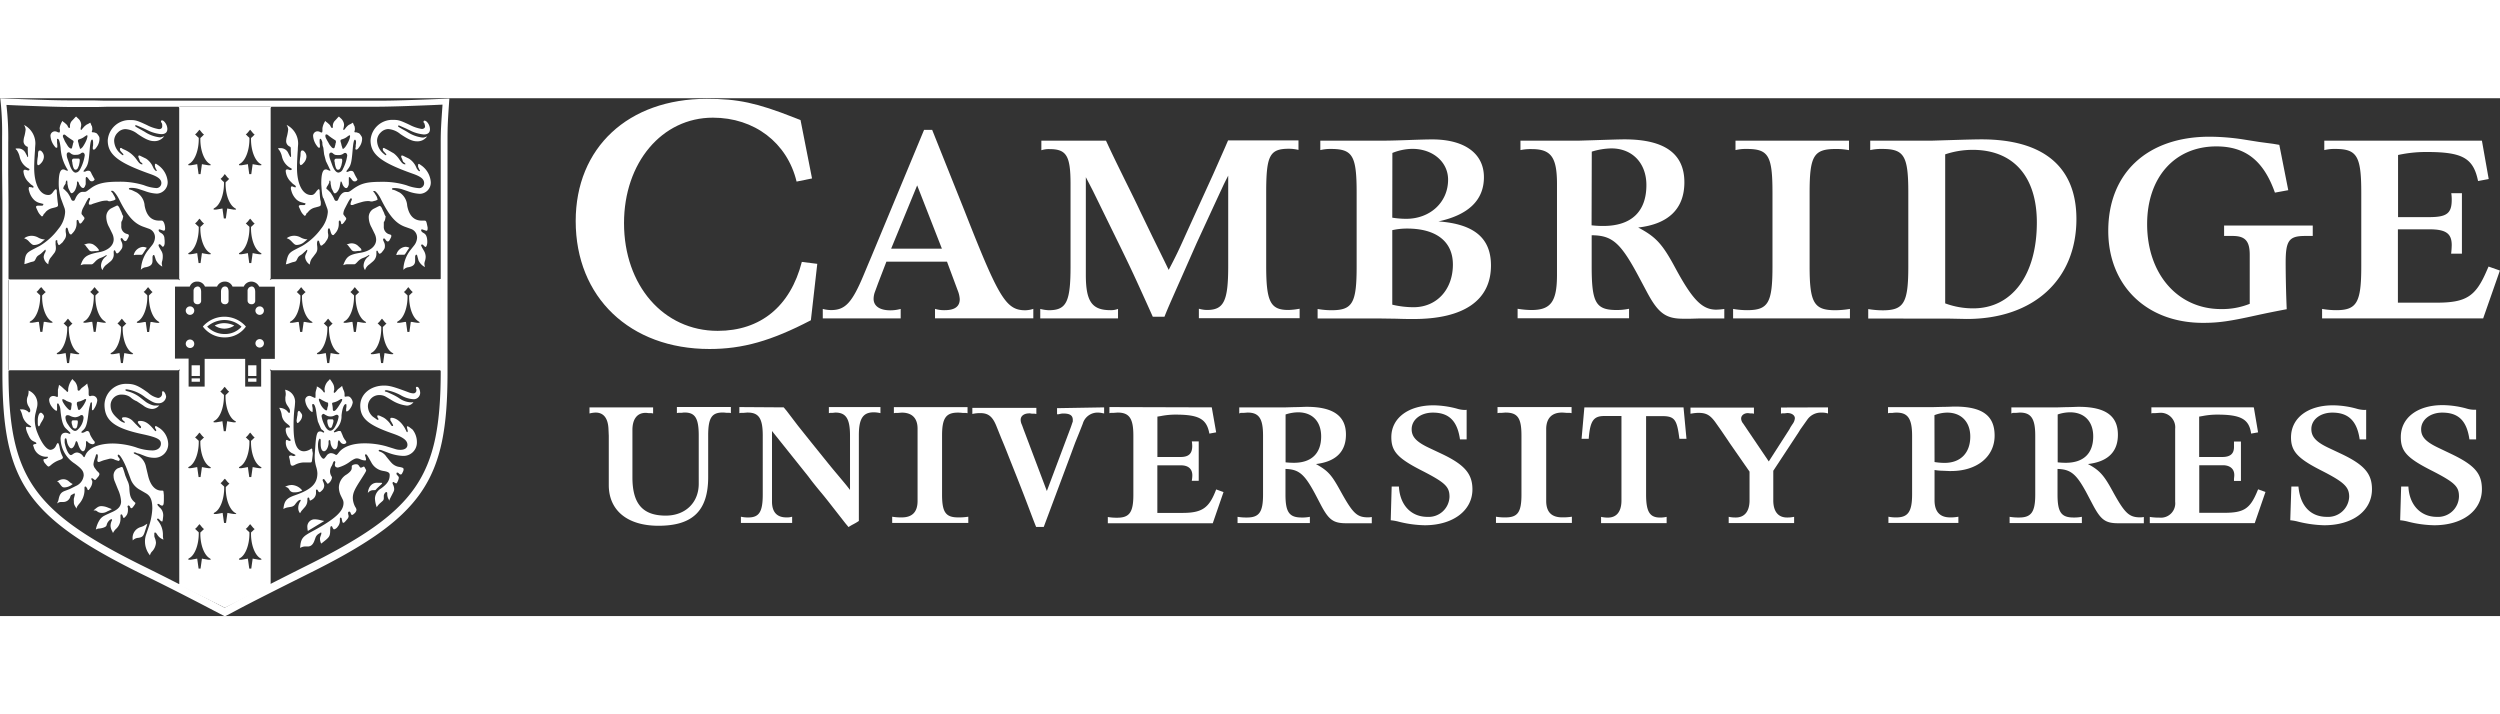 <?xml version="1.0" encoding="UTF-8"?>
<svg width="140px" height="40px" id="Layer_1" data-name="Layer 1" xmlns="http://www.w3.org/2000/svg" viewBox="0 0 500.26 103.62">
    <rect x="0" y="0" width="500.26" height="103.62" fill="#333333" stroke="none"/>
    <defs>
        <style>.cls-1,.cls-2{fill:#fff;}.cls-2{fill-rule:evenodd;}</style>
    </defs>
    <title>shcup_neg_m</title>
    <path class="cls-1" d="M207.71,372.88l2.3,11.68-3.09.63c-1.87-7.77-8.44-12.79-16.75-12.79-10.19,0-17.78,9-17.78,21.1,0,12.47,7.9,21.56,18.74,21.56,8.57,0,14.56-4.91,16.84-13.8l3.09.39-1.28,11.29c-7.9,4.12-13.64,5.75-20.28,5.75-15.94,0-26.78-10.36-26.78-25.6,0-14.68,10.49-24.46,26.23-24.46,6.25,0,10,.81,17.46,3.74Z" transform="translate(-47.52 -368.51)" />
    <path class="cls-1" d="M268.83,377c1.44,3.1,2,4.22,3.77,7.83q2.37,4.77,3,6.15l2.5,5.18,2.43,4.94.85,1.76c1.43-2.73,1.92-3.74,3.38-7l2.69-5.92,2.83-6.21,2.33-5.27.65-1.51h14.09v1.9a8.59,8.59,0,0,0-1.89-.23c-3.88,0-4.57,1.33-4.57,8.76v14.72c0,7.12.84,8.78,4.43,8.78a13.24,13.24,0,0,0,2.26-.25v1.9H287.42v-1.9a6,6,0,0,0,1.62.25c3.39,0,4.25-1.79,4.25-8.78V384c-.46.89-.8,1.57-1,2s-1,2.15-2.52,5.44l-2.81,6.09-3.09,7q-2.36,5.32-2.69,6.12c-.15.35-.37.88-.65,1.59h-2.33l-.79-1.76c-2.9-6.42-3.4-7.49-5.53-11.88L269,392.73q-2.24-4.59-2.86-5.84c-.3-.58-.74-1.44-1.34-2.58v19.56c0,5.31,1.22,7.05,4.93,7.05a3.9,3.9,0,0,0,1.51-.25v1.9H255.68v-1.9a7.57,7.57,0,0,0,1.71.26c3.53,0,4.35-1.65,4.35-8.79V385.69c0-5.67-.81-7-4.22-7a4.77,4.77,0,0,0-1.62.23V377Z" transform="translate(-47.52 -368.51)" />
    <path class="cls-1" d="M417.7,410.67v1.9H394.32v-1.9a16.33,16.33,0,0,0,2.78.25c4.26,0,5.1-1.44,5.1-8.78V387.42c0-7.4-.79-8.76-5.14-8.76a8.81,8.81,0,0,0-2.26.23V377h22.71v1.9a13.06,13.06,0,0,0-2.65-.23c-4.42,0-5.23,1.38-5.23,8.76v14.72c0,7.3.87,8.78,5.13,8.78A17.87,17.87,0,0,0,417.7,410.67Z" transform="translate(-47.52 -368.51)" />
    <path class="cls-1" d="M503.62,377.84l1.79,9.07-2.67.49c-2.26-6.39-5.88-9.25-11.72-9.25-8.33,0-13.85,6.2-13.85,15.55,0,10,6.14,17,14.79,17a14.8,14.8,0,0,0,5.74-1.05v-9.81c0-2.76-.92-3.77-3.42-3.77-.29,0-.72,0-1.29,0l-.42,0v-2.09h17.74v2.09l-.56,0-.74,0h-.23c-3.22,0-3.89.92-3.89,5.32,0,2.58.08,6.29.21,9.34-2.11.39-4.37.85-6.18,1.25-5.29,1.17-7.48,1.48-10.58,1.48-11.28,0-18.95-7.46-18.95-18.41,0-11.57,7.82-18.84,20.27-18.84a45.53,45.53,0,0,1,6.85.56l3.09.49,2.78.37Z" transform="translate(-47.52 -368.51)" />
    <path class="cls-1" d="M544.16,377l1.36,7.68-2.13.4c-.94-4.58-3.09-5.81-10.22-5.81a26,26,0,0,0-5.79.6V392.3h6.26c3.5,0,4.48-.76,4.48-3.47a8.71,8.71,0,0,0-.09-1.32h2.13v12.1H538a16.8,16.8,0,0,0,.12-1.7c0-2.35-1.17-3.17-4.51-3.17h-6.26v14.68h7.68c5.94,0,7.85-1.2,10.06-6.32l.4-.91,2.27.8-3.35,9.58H512.18v-1.9a16.54,16.54,0,0,0,2.84.25c4.14,0,5-1.58,5-8.78V387.42c0-7.32-.85-8.76-5.19-8.76a8.57,8.57,0,0,0-2.21.23V377Z" transform="translate(-47.52 -368.51)" />
    <path class="cls-1" d="M165.48,431.59v-1.22h12.73v1.22l-.32-.06-.51,0-.53-.06h-.14c-1.65,0-2.6,1.18-2.64,3.3l0,1.36,0,1.07v7.18c0,5.29,2.06,7.65,6.67,7.65,3.92,0,6.6-2.59,6.6-6.38V436c0-3.44-.72-4.6-2.82-4.6h-.16l-.48.06-.65,0-.26.06v-1.22h10.8v1.22l-.28-.06-.57,0-.57-.06h-.2c-2.22,0-2.92,1.1-2.92,4.6v8.31c0,6.73-3.08,9.75-9.95,9.75-6.21,0-9.94-3.06-9.94-8.14v-8.79l0-1.07-.06-1.36c-.09-2.18-1-3.29-2.57-3.29A5.93,5.93,0,0,0,165.48,431.59Z" transform="translate(-47.52 -368.51)" />
    <path class="cls-1" d="M204.34,430.37l.62.74,2.24,2.94,2.7,3.38,2.58,3.2c.91,1.13,1.68,2.08,2.32,2.83,1.19,1.42,1.9,2.27,2.13,2.56l.68.87V436c0-3.34-.8-4.59-2.93-4.59l-.56.06-.48,0-.26.06v-1.22H223.7v1.22a5.75,5.75,0,0,0-1.32-.17c-2.17,0-3,1.25-3,4.59V453.1a10.5,10.5,0,0,1-1,.6c-.47.25-.63.34-1.07.62l-.63-.76-2.66-3.4c-.87-1.12-1.67-2.13-2.41-3-.94-1.14-1.54-1.9-1.82-2.27l-.62-.82L202,435.1v11.6l0,1.13,0,1.39c0,2.12,1,3.17,2.87,3.17a3.54,3.54,0,0,0,1.16-.14v1.25H195.78v-1.25a6.28,6.28,0,0,0,1.49.15c2.16,0,2.88-1.14,2.88-4.57V436c0-3.4-.79-4.59-3-4.59H197l-.68.06-.57,0-.28.06v-1.22Z" transform="translate(-47.52 -368.51)" />
    <path class="cls-1" d="M241.28,452.25v1.25H226.05v-1.25a10.51,10.51,0,0,0,1.91.14c2.07,0,3.13-1.05,3.17-3.17l0-1.39,0-1.13v-9.56l0-1.13,0-1.39c0-2.11-1.13-3.2-3.17-3.2l-.77.06-.54,0-.26.06v-1.22h14.74v1.22l-.34-.06-.65,0a8.26,8.26,0,0,0-.91-.06c-2.43,0-3.2,1.1-3.2,4.59v11.82c0,3.53.73,4.56,3.23,4.56A11.91,11.91,0,0,0,241.28,452.25Z" transform="translate(-47.52 -368.51)" />
    <path class="cls-1" d="M268.46,430.37v1.22l-.45-.09a4,4,0,0,0-.7-.08,3.07,3.07,0,0,0-3.13,2.24l-.65,1.64-.88,2.18-.74,2-.37,1-5.16,13.81h-1.53c-.54-1.34-.66-1.68-1.41-3.66-.94-2.49-1.31-3.43-2.47-6.38l-1.59-4q-.82-2.11-1.47-3.63l-1-2.49c-.77-1.92-1.62-2.61-3.21-2.61a6.73,6.73,0,0,0-1.61.17v-1.22h12.81v1.22l-.39-.06-.51,0-.37-.06h-.13c-1.06,0-1.74.51-1.74,1.29a2.33,2.33,0,0,0,.25,1l.26.71c.06.18.13.35.2.54l4.53,12,4.79-12.75.14-.4.15-.45.11-.31,0-.32c0-.89-.57-1.28-1.89-1.28a2.37,2.37,0,0,0-.61.07l-.37.08-.28,0v-1.22Z" transform="translate(-47.52 -368.51)" />
    <path class="cls-1" d="M290,430.37l.88,5-1.36.25c-.54-2.94-2.07-3.8-6.77-3.8a15.3,15.3,0,0,0-2.95.29l-.68.11v8.08h4.62c1.64,0,2.35-.66,2.35-2.2a6.19,6.19,0,0,0-.08-.92h1.38v7.88H286a6.57,6.57,0,0,0,.11-1.09c0-1.3-.83-2-2.27-2h-4.73v9.52h5c4,0,5.38-1,6.77-4.7l1.47.53-2.15,6.24h-21v-1.25a10.46,10.46,0,0,0,1.9.14c2.43,0,3.21-1.1,3.21-4.56V436c0-3.41-.81-4.59-3.15-4.59l-.82.06-.54,0-.28.06v-1.22Z" transform="translate(-47.52 -368.51)" />
    <path class="cls-1" d="M341,430.85v5.93h-1.33c-.53-3.7-2.21-5.36-5.42-5.36-2.45,0-4.25,1.41-4.25,3.33,0,1.51.94,2.52,3.43,3.7l2.52,1.19c4.6,2.17,6.21,4,6.21,7.14,0,4.25-3.9,7.18-9.56,7.18a22.67,22.67,0,0,1-5.29-.74,9.67,9.67,0,0,0-1.5-.26l.19-6.75h1.45c.18,3.68,2.42,6.07,5.69,6.07a4.17,4.17,0,0,0,4.43-4c0-2.05-.85-2.86-5.64-5.31s-6-3.84-6-6.64c0-3.81,3.39-6.37,8.42-6.37a19,19,0,0,1,4.65.65,5.69,5.69,0,0,0,1.77.28Z" transform="translate(-47.52 -368.51)" />
    <path class="cls-1" d="M362.06,452.25v1.25H346.87v-1.25a10.39,10.39,0,0,0,1.9.14c2.46,0,3.2-1.05,3.2-4.56V436c0-3.5-.76-4.59-3.2-4.59l-.77.06-.54,0-.28.06v-1.22H362v1.22l-.34-.06-.68,0c-.72-.06-.76-.06-.89-.06-2,0-3.12,1.1-3.17,3.2l0,1.39,0,1.13v9.56l0,1.13,0,1.39c.05,2.13,1.09,3.17,3.2,3.17A11.7,11.7,0,0,0,362.06,452.25Z" transform="translate(-47.52 -368.51)" />
    <path class="cls-1" d="M384.4,430.37l.59,6.29h-1.41l-.09-.62c-.42-3.11-.95-3.82-2.92-3.91l-.6,0h-3.06v15.67c0,3.44.72,4.62,2.81,4.62a5.82,5.82,0,0,0,1.3-.14v1.25H367.9v-1.25a6.16,6.16,0,0,0,1.36.15c1.72,0,2.68-1.16,2.72-3.29l0-1.34,0-1.07V432.1h-3.43c-2.18,0-2.85,1-3.12,4.56H364l.56-6.29Z" transform="translate(-47.52 -368.51)" />
    <path class="cls-1" d="M413.31,430.37v1.22a4,4,0,0,0-1.29-.17,3.31,3.31,0,0,0-2.82,1.36l-.71,1-.71,1-.42.68-5,7.6v3.66l0,1.07,0,1.34c.05,2.11,1,3.28,2.75,3.28a6.33,6.33,0,0,0,1.42-.14v1.25H393.44v-1.25a6.33,6.33,0,0,0,1.4.14c1.74,0,2.72-1.17,2.77-3.28l0-1.34,0-1.07v-3.49l-3.94-5.67-.59-.88L391.94,435l-1.08-1.53c-1.11-1.57-1.91-2-3.48-2a7.79,7.79,0,0,0-1.2.11l-.39.06v-1.22h12.7v1.22l-.32-.06-.39,0-.48-.06c-.78,0-1.37.46-1.37,1.08a1.6,1.6,0,0,0,.4,1l5.13,7.59,4.11-6.4.26-.49.39-.59a2.25,2.25,0,0,0,.46-1.16c0-.61-.64-1.05-1.52-1.05l-.52.06-.46,0-.28.06v-1.22Z" transform="translate(-47.52 -368.51)" />
    <path class="cls-1" d="M498.52,430.37l.85,5-1.39.25c-.4-2.87-2-3.8-6.75-3.8a15.22,15.22,0,0,0-3,.29l-.65.11v8.08h4.62c1.6,0,2.35-.64,2.35-2l0-.69,0-.4h1.39v7.88h-1.39l0-.39.06-.63v-.17c0-1.22-.87-1.95-2.28-1.95h-4.73v9.52h5c3.87,0,5.12-.79,6.53-4.11.05-.13.14-.33.25-.59l1.47.53-2.15,6.24h-21v-1.25a10.46,10.46,0,0,0,1.9.14,2.87,2.87,0,0,0,3.18-3.17l0-1.39,0-1.13v-9.56l0-1.13,0-1.39a2.91,2.91,0,0,0-3.1-3.2l-.84.06-.57,0-.25.06v-1.22Z" transform="translate(-47.52 -368.51)" />
    <path class="cls-1" d="M521,430.85v5.93h-1.3c-.52-3.67-2.24-5.36-5.46-5.36-2.42,0-4.21,1.4-4.21,3.29,0,1.54.95,2.58,3.4,3.74l2.52,1.19c4.68,2.21,6.21,4,6.21,7.11,0,4.31-3.85,7.21-9.57,7.21a23.7,23.7,0,0,1-5.28-.74,9.46,9.46,0,0,0-1.5-.26l.22-6.75h1.42c.34,3.87,2.42,6.07,5.7,6.07a4.21,4.21,0,0,0,4.45-4c0-2-1-2.95-5.64-5.31s-6-3.81-6-6.58c0-3.87,3.34-6.43,8.39-6.43a18.11,18.11,0,0,1,4.65.65,6.25,6.25,0,0,0,1.74.28Z" transform="translate(-47.52 -368.51)" />
    <path class="cls-1" d="M543,430.85v5.93h-1.34c-.53-3.73-2.19-5.36-5.44-5.36-2.4,0-4.22,1.43-4.22,3.33,0,1.51.91,2.5,3.43,3.7l2.49,1.19c4.78,2.28,6.24,3.94,6.24,7.12,0,4.28-3.87,7.2-9.56,7.2a22.6,22.6,0,0,1-5.29-.74,9.77,9.77,0,0,0-1.51-.26l.2-6.75h1.45c.17,3.67,2.43,6.07,5.68,6.07a4.18,4.18,0,0,0,4.44-4.09c0-2-.83-2.81-5.64-5.26s-6-3.81-6-6.62c0-3.85,3.32-6.39,8.37-6.39a18.9,18.9,0,0,1,4.67.65,5.51,5.51,0,0,0,1.78.28Z" transform="translate(-47.52 -368.51)" />
    <path class="cls-1" d="M234.05,374.84,240.51,391l.37.94c6.54,16.61,8,19,11.81,19a5.4,5.4,0,0,0,1.6-.28v1.9H234.62v-1.9a6.17,6.17,0,0,0,1.95.26c2,0,3-.73,3-2.21a5.68,5.68,0,0,0-.43-1.79l-2.12-5.7H224.89l-1.67,4.34-.31.85-.37,1a4.3,4.3,0,0,0-.21,1.24c0,1.45,1.24,2.3,3.33,2.3a7.6,7.6,0,0,0,2.09-.28v1.9H212.16v-1.9a6.46,6.46,0,0,0,1.68.23c2.84,0,4.21-1.5,6.57-7.18l.91-2.18.54-1.27,10.57-25.43Zm-3,11.11-5.21,12.67H236Z" transform="translate(-47.52 -368.51)" />
    <path class="cls-1" d="M311.72,378.89V377h12.7c1.14,0,3-.05,6.17-.17,1.54-.05,2.7-.08,3.51-.08,6.49,0,10.36,2.82,10.36,7.56,0,4.56-3.06,7.54-9.1,8.85,7.15.52,10.51,3.34,10.51,8.81,0,7-5.46,10.72-15.5,10.72-.74,0-1.87,0-3.4-.06l-3.46-.05H311.18v-1.9a15.43,15.43,0,0,0,2.81.25c4.2,0,5-1.47,5-8.78V387.42c0-7.42-.79-8.76-5.17-8.76A8.44,8.44,0,0,0,311.72,378.89Zm14.4,13.52a17.85,17.85,0,0,0,2.77.23c4.83,0,8.4-3.33,8.4-7.83,0-3.54-3.05-6.17-7.15-6.17a11,11,0,0,0-4,.82Zm0,17.41a18.44,18.44,0,0,0,4.27.51c4.62,0,7.86-3.53,7.86-8.54,0-4.6-3.32-7.2-9.18-7.2a13.66,13.66,0,0,0-2.95.32Z" transform="translate(-47.52 -368.51)" />
    <path class="cls-1" d="M351.77,378.89V377h11.71l2.66-.08,2.72-.09c2.32-.07,3.11-.09,3.71-.09,8,0,12,2.83,12,8.59,0,5.27-3.15,8.36-9.24,9.05,3.55,1.88,4.84,3.28,7.42,8.08,3.46,6.4,5.38,8.36,8.21,8.36a12.75,12.75,0,0,0,1.6-.14v1.9h-5l-1.73.05-1.52,0c-3.48,0-5-1.13-7.26-5.39l-1.45-2.72c-3.76-7.09-5.41-8.56-9.58-8.59v6.18c0,7.36.82,8.78,5.06,8.78a12,12,0,0,0,2.42-.25v1.9H351.2v-1.9a17.32,17.32,0,0,0,2.78.25c3.88,0,5.1-1.69,5.1-7.05V385.69c0-5.38-1.18-7-5.05-7A9.85,9.85,0,0,0,351.77,378.89ZM366,393.94a19.58,19.58,0,0,0,2.34.13c5.61,0,8.63-2.86,8.63-8.18,0-4.4-2.82-7.34-7-7.34a13.87,13.87,0,0,0-3.93.65Z" transform="translate(-47.52 -368.51)" />
    <path class="cls-1" d="M421.76,378.89V377h12.38l2.56-.08,3-.09q3.15-.09,4.32-.09c12.44,0,19,5.52,19,15.94,0,12.16-8.61,20-21.94,20l-3.94-.08-2.58,0H421.36v-1.9a17.74,17.74,0,0,0,2.89.25c4.26,0,5.13-1.49,5.13-8.78V387.42c0-7.38-.82-8.76-5.23-8.76A9.9,9.9,0,0,0,421.76,378.89Zm15,30.67a16.12,16.12,0,0,0,5.6,1c7.79,0,12.74-6.69,12.74-17.19,0-9.21-4.71-14.53-12.86-14.53a17.14,17.14,0,0,0-5.48.9Z" transform="translate(-47.52 -368.51)" />
    <path class="cls-1" d="M295.5,431.59v-1.22h6.83l.8,0,1.73,0,1.75-.05c1,0,1.86-.06,2.37-.06,5.3,0,7.87,1.81,7.87,5.55,0,3.42-2,5.42-6,5.9,2.39,1.35,3.08,2.09,4.82,5.24,2.57,4.67,3.36,5.43,5.66,5.43a4.51,4.51,0,0,0,.69-.07v1.25h-3.23l-1.14,0h-.73c-2.55,0-3.47-.65-5-3.5l-.93-1.78c-2.35-4.51-3.45-5.5-6.24-5.59v5.16c0,3.49.76,4.56,3.23,4.56a7.62,7.62,0,0,0,1.65-.14v1.25H295.16v-1.25a10.3,10.3,0,0,0,1.88.14c2.45,0,3.22-1.09,3.22-4.56V436c0-3.38-.81-4.59-3.09-4.59l-.76.06-.62,0Zm9.27,9.78a16.18,16.18,0,0,0,1.67.09c3.51,0,5.45-1.88,5.45-5.27,0-3-1.76-4.83-4.61-4.83a8.32,8.32,0,0,0-2.51.43Z" transform="translate(-47.52 -368.51)" />
    <path class="cls-1" d="M434.63,442.9v3.8l0,1.07,0,1.34c.05,2.17,1.11,3.28,3.11,3.28a8.23,8.23,0,0,0,1.66-.14v1.25h-14v-1.25a7.33,7.33,0,0,0,1.59.14c2.35,0,3.15-1.17,3.15-4.62v-11.7c0-3.41-.83-4.65-3.1-4.65-.14,0-.41,0-.82.06l-.56,0-.34.06v-1.22h6.83l.76,0,1.45,0,2-.05c1.05,0,1.82-.06,2.29-.06,5.55,0,8,1.8,8,5.82,0,4.21-3.53,7.08-8.71,7.08h-.36l-1.39-.06A9.66,9.66,0,0,1,434.63,442.9Zm0-1.59a12.79,12.79,0,0,0,2,.17c3.22,0,5.15-2,5.15-5.27,0-2.92-1.8-4.79-4.61-4.79a7.18,7.18,0,0,0-2.56.51Z" transform="translate(-47.52 -368.51)" />
    <path class="cls-1" d="M450,431.59v-1.22h6.8l.82,0,1.73,0,1.76-.05c1,0,1.84-.06,2.35-.06,5.35,0,7.86,1.78,7.86,5.59,0,3.41-2,5.4-6,5.86,2.25,1.19,3.16,2.17,4.84,5.24,2.54,4.64,3.37,5.43,5.67,5.43a4.41,4.41,0,0,0,.68-.07v1.25h-3.23l-1.13,0h-.74c-2.55,0-3.46-.65-5-3.5l-.94-1.78c-2.34-4.51-3.44-5.5-6.23-5.59v5.16c0,3.51.75,4.56,3.22,4.56a8.19,8.19,0,0,0,1.65-.14v1.25H449.65v-1.25a10.67,10.67,0,0,0,1.93.14c2.41,0,3.2-1.12,3.2-4.56V436c0-3.37-.82-4.59-3.1-4.59l-.75.06-.63,0Zm9.27,9.78a15.06,15.06,0,0,0,1.62.09c3.55,0,5.49-1.87,5.49-5.28,0-3-1.78-4.82-4.61-4.82a7.82,7.82,0,0,0-2.5.43Z" transform="translate(-47.52 -368.51)" />
    <path class="cls-1" d="M68.37,369h48.28l2.21,0h4.91c2.35,0,6.21-.12,11.67-.34l2-.09c-.3,4.23-.36,5.51-.37,7.75l0,6.48,0,6.14v34.49c0,21.7-4.9,28.92-28.22,40.42-1,.51-3.49,1.74-7.37,3.7q-4.74,2.4-6.6,3.4l-1.16.62-1.2.62-1.18-.62-1.2-.62c-4.9-2.57-10.1-5.21-14-7.1C52.9,452.4,48,445.33,48,423.37V388.88l-.06-6.14,0-6.48a59.38,59.38,0,0,0-.37-7.75l2,.09c5.37.22,9.37.34,11.7.34h4.88Zm-1.46,1.27H62.17c-2.26,0-6.14-.12-11.36-.33l-2-.09a58.26,58.26,0,0,1,.36,7.55l0,6.3.05,6V423c0,21.38,4.79,28.25,27.37,39.34,3.75,1.84,8.8,4.42,13.57,6.91l1.15.61,1.16.6,1.15-.6,1.13-.61c1.21-.65,3.34-1.75,6.41-3.3,3.76-1.91,6.15-3.11,7.15-3.61,22.65-11.19,27.4-18,27.4-39.34V389.64l0-6,0-6.3c0-2.18.07-3.43.36-7.55l-2,.09c-5.3.22-9,.33-11.33.33H118.1l-2.15,0H69.08Z" transform="translate(-47.52 -368.51)" />
    <path class="cls-1" d="M52.32,373.85a2,2,0,0,1,.33.93,9.14,9.14,0,0,1-.25,1.34,3.63,3.63,0,0,0-.17,1.08,1.21,1.21,0,0,0,.72,1c.07,0,.12.06.13.09l0,.1,0,.25,0,.55.06.76v.16c0,.13,0,.18-.11.18h0l0-.06-.06,0,0-.11-.19-.36-.17-.32a1.6,1.6,0,0,0-1.44-.88h-.38c-.09,0-.13,0-.13.08l0,.06.05.05.06.06.08.05a3.86,3.86,0,0,1,.6,1.34,3.45,3.45,0,0,0,1.8,2.38c.12.06.17.11.17.17a.23.23,0,0,1-.25.21.94.94,0,0,1-.28-.06,1.42,1.42,0,0,0-.4-.08.29.29,0,0,0-.28.32,3.4,3.4,0,0,0,.87,2l.44.44c.17.17.29.27.33.27l.21.16c.13.1.17.16.17.25a.14.14,0,0,1-.11.15H54l-.11-.08-.08,0-.14,0-.13-.06-.1,0c-.09,0-.17.12-.17.25a1.45,1.45,0,0,0,0,.29l.14.49a3.76,3.76,0,0,0,1,1.62,2.57,2.57,0,0,0,1.12.57l.3.08.22.06c.08,0,.14,0,.14.05,0,.23-.09.33-.3.33h-.47l-.19,0h-.09c-.23,0-.4.09-.4.21l0,.13.08.19.19.41a3.06,3.06,0,0,0,.44.76l.27.3c.12.13.14.14.22.14s.2-.11.27-.3.13-.25.19-.25l.35-.43a2.79,2.79,0,0,1,1.2-.66l.63-.16c.42-.11.55-.21.55-.46a2.89,2.89,0,0,0-.06-.55L59,388.7l-.05-.6-.06-.71V387l-.08-.19,0-.08-.11,0h0l-.08,0-.11.1-.14.14a2.11,2.11,0,0,0-.19.25c-.35.5-.6.65-1,.65-1.69,0-2.82-2.17-2.82-5.43,0-.9.08-2.47.17-3.58,0-.53.07-1,.07-1.33A4.18,4.18,0,0,0,52.32,373.85Z" transform="translate(-47.52 -368.51)" />
    <path class="cls-1" d="M56.3,380.3v-.11a1.43,1.43,0,0,0-.41-1,.5.5,0,0,0-.41-.22c-.23,0-.32.18-.35.63,0,.21,0,.5-.08.85a8.17,8.17,0,0,0-.09,1c0,.28.08.47.2.47a.94.94,0,0,0,.51-.35A2,2,0,0,0,56.3,380.3Z" transform="translate(-47.52 -368.51)" />
    <path class="cls-1" d="M52.35,396.54a3.2,3.2,0,0,1,.49.22,2.37,2.37,0,0,1,.54.49c.5.51.68.63.95.63a2.37,2.37,0,0,0,1.59-.63l.32-.27.28-.22h-.15a2.81,2.81,0,0,1-1.19-.36,2.71,2.71,0,0,0-1.4-.36A2.48,2.48,0,0,0,52.35,396.54Z" transform="translate(-47.52 -368.51)" />
    <path class="cls-1" d="M64.34,397.77a.93.93,0,0,1,.38.32l.13.2.14.16.27.35a.75.75,0,0,0,.76.34h.14l.46-.05.33,0,.19-.06c.17,0,.2-.06.2-.11s-.37-.58-.8-.9a4.47,4.47,0,0,0-.43-.29,2.08,2.08,0,0,0-.81-.16,1.84,1.84,0,0,0-.61.13Z" transform="translate(-47.52 -368.51)" />
    <path class="cls-1" d="M63.65,401.94a2.24,2.24,0,0,1,.67-.19l.32,0,.38,0,.41,0,.37,0c.21,0,.32-.08.77-.55a2.74,2.74,0,0,1,1.17-.77,5.33,5.33,0,0,0,.93-.46.21.21,0,0,1,.14-.07.07.07,0,0,1,.06.07.32.32,0,0,1-.13.19,2.4,2.4,0,0,0-1,1.75,1.5,1.5,0,0,0,.29,1,2.24,2.24,0,0,1,.87-1.15l.66-.54a1.81,1.81,0,0,0,.71-1.7v-.28c0-.19.06-.29.19-.29l.06,0,.11.19.05.16.11.17.11.1,0,0c.16,0,.34-.13.54-.37.52-.62.58-.75.58-1.24a1.5,1.5,0,0,0-.14-.64l-.16-.36a.57.57,0,0,1-.06-.24c0-.14.06-.22.16-.22l.09,0,.13.1.11.17c.15.21.29.33.44.33s.26-.09.41-.36l.19-.36a1.6,1.6,0,0,0,.11-.29l0-.17c0-.1-.16-.21-.36-.25a1.5,1.5,0,0,1-1.15-1.59l0-.59c0-.21.06-.38.11-.38l.14-.33.08-.35a2.12,2.12,0,0,0,.05-.25.49.49,0,0,0-.08-.22,1.79,1.79,0,0,1-.11-.19l-.16-.46-.19-.39-.19-.43c-.13-.3-.34-.52-.49-.52l-.63.3-.6.3a1.92,1.92,0,0,0-.93,1.76,4.29,4.29,0,0,0,.58,2l.6,1.23a2.78,2.78,0,0,1,.3,1.17c0,1.35-1.27,2.38-3.27,2.65C64.79,399.86,64.21,400.27,63.65,401.94Z" transform="translate(-47.52 -368.51)" />
    <path class="cls-1" d="M74.28,399.9l.16,0,.22-.06h.93l.22,0c.14,0,.21-.07.46-.46l.19-.3c.17-.26.24-.37.44-.63a1.79,1.79,0,0,0-.8-.19A2.06,2.06,0,0,0,74.28,399.9Z" transform="translate(-47.52 -368.51)" />
    <path class="cls-1" d="M54.25,398.69l1.17-.6a12.79,12.79,0,0,0,3.79-3.44,5.7,5.7,0,0,0,1.34-3.33,2.46,2.46,0,0,0-.11-.79l-.74-2a10.33,10.33,0,0,1-.43-2.95c0-1.94.28-2.82.9-2.82l.16,0,.22.11.28.11.19.05s.07,0,.07-.09a.3.3,0,0,0-.05-.15,8.93,8.93,0,0,1-1.39-4.37c-.14-1.15-.34-1.78-.57-1.78s-.14,0-.14.37l0,.46.05.38,0,.27v.22s-.06.06-.14.08l-.07,0c-.1,0-.21-.11-.42-.4a3.73,3.73,0,0,1-.73-1.87.88.88,0,0,1,1-1,1.09,1.09,0,0,1,.46.17l.25.05,0,0,.08,0,.09-.25v-.27l-.06-.28v-.06a3.56,3.56,0,0,1,.44-1.25l.11-.21.16.16.3.22.27.24a1.21,1.21,0,0,1,.34.44c.09.22.2.35.32.35s.13-.08.13-.19V374a1.53,1.53,0,0,1,.49-1.07l.33-.35.22-.25.19-.16.16.16.38.36a1.47,1.47,0,0,1,.28.41,1.57,1.57,0,0,1,.2.71,2.26,2.26,0,0,1-.1.62,1,1,0,0,0,0,.28c0,.08,0,.13.09.13s.08,0,.18-.16l.22-.25.27-.3.36-.3.43-.22.36-.21.11.21.11.31.11.16.08.41,0,.41a.76.76,0,0,0-.1.29c0,.09.08.14.21.14h.22l.41.14a.67.67,0,0,1,.3.25c.37.5.4.58.4.95a2.89,2.89,0,0,1-.4,1.37c-.36.56-.54.75-.74.75a.18.18,0,0,1-.2-.21v-.08l0-.24.06-.36,0-.38v-.28l-.06-.34a.14.14,0,0,0-.14-.11c-.23,0-.37.59-.49,2.09-.19,2.44-.34,3-.92,3.77l-.19.25-.11.16,0,.15.13,0h0l.17,0,.22-.11.27-.08.19,0c.31,0,.44.14.65.66l.25.46c.07.13.13.24.19.33s.14.24.14.31-.23.35-.51.35-.36,0-.75-.55c-.14-.19-.28-.31-.34-.31a.15.15,0,0,0-.12.07l-.06.11,0,.35,0,.38,0,.38v.05a.8.8,0,0,1-.09.36c-.08.2-.13.3-.13.3l-.11.11c-.06.07-.09.09-.13.09l-.12,0-.16-.06a.5.5,0,0,1-.19-.16,2.17,2.17,0,0,1-.38-.57l-.08-.25-.06-.11-.08-.11,0-.05c-.14,0-.2.05-.22.22l0,.3a3.82,3.82,0,0,1-.38,1.22c-.18.34-.48.61-.67.61s-.22-.09-.48-.61l-.16-.32a1.92,1.92,0,0,1-.11-.41c-.07-.35-.11-.53-.11-.55l0-.33-.05-.21,0-.11,0,0c-.15,0-.22.09-.29.37l0,.19a2.24,2.24,0,0,1-.19.33,1.61,1.61,0,0,0-.3.65.21.21,0,0,0,.08.17l.17.11.21.22.3.3a2.51,2.51,0,0,1,.33.46,5.33,5.33,0,0,1,.46.87c.13.3.22.39.45.39s.26-.07.45-.5c.36-.79.88-1.28,1.38-1.28h.31c.32,0,.42,0,.93-.41l.49-.35c1.28-.93,2.75-1.27,5.44-1.27a16.13,16.13,0,0,1,5.13.69,8.24,8.24,0,0,0,2.5.58,1,1,0,0,0,1-1c0-.73-.64-1.26-2.18-1.8-6.49-2.29-8.55-3.91-8.55-6.74a4.36,4.36,0,0,1,4.57-4.07c1,0,1.37.11,3.27,1a8,8,0,0,0,2.42.82c.39,0,.64-.21.64-.55V374l0-.22-.09-.3-.08-.11s-.08-.09-.08-.2.08-.24.2-.24a.78.78,0,0,1,.48.28,2.21,2.21,0,0,1,.6,1.43c0,.71-.42,1.06-1.25,1.06a7.72,7.72,0,0,1-2.34-.61l-1.2-.57L75,374a.74.74,0,0,0-.29-.08c-.09,0-.15,0-.15.11s.07.17,1,.68l.87.49a6.86,6.86,0,0,0,3,1.13l.25,0,.28-.08.27-.08.16-.08a2.34,2.34,0,0,1-2.07,1c-.84,0-1.74-.39-3.29-1.45a4.31,4.31,0,0,0-2.41-.95,2.11,2.11,0,0,0-1.49.65,2.32,2.32,0,0,0-.77,1.65,3.48,3.48,0,0,0,1.37,2.67l.19.16.16.09h0c.07,0,.12,0,.12-.1l0-.11-.13-.14-.22-.24-.19-.22a.66.66,0,0,1-.14-.41c0-.14.07-.23.18-.23s.11,0,.26.12a3.9,3.9,0,0,0,.38.19,5.8,5.8,0,0,1,2.5,2c.4.55.53.71.71.82l.22.14.26,0c.06,0,0-.13-.07-.2l-.24-.22c-.08,0-.18-.14-.25-.35a4.75,4.75,0,0,0-.2-.52.64.64,0,0,1-.07-.28c0-.12.06-.19.17-.19a.57.57,0,0,1,.26.09l.44.21.68.33A3.8,3.8,0,0,1,78,382l.27.57.28.36.1.08.13.05c.06,0,.12,0,.12-.09a.48.48,0,0,0-.11-.18,1.38,1.38,0,0,1-.11-.22l-.16-.38,0-.3,0-.17.11-.1.11,0,.33.22a4.48,4.48,0,0,1,2,3.39,2.27,2.27,0,0,1-2.15,2.37,7.72,7.72,0,0,1-2.42-.52l-1.07-.35a4.73,4.73,0,0,0-1.73-.28c-.23,0-.39.07-.39.16a.17.17,0,0,0,.16.17l.25.06a3,3,0,0,1,.46.19l.68.33A3.35,3.35,0,0,1,76.46,390c.36,2,1.34,3,2.91,3h.2l.24,0h.08c.35,0,.67.76.67,1.59,0,.26-.1.43-.25.43l-.2-.05-.41-.14-.22-.08c-.16,0-.22.05-.22.21a.71.71,0,0,0,.33.42l.3.19a1.19,1.19,0,0,1,.52.84l.06.63v.39c0,.42-.16.79-.35.79s-.12-.05-.21-.14l-.16-.16-.09-.09-.13-.1-.12,0a.15.15,0,0,0-.15.16.35.35,0,0,0,0,.17l.16.33.33.58a1.9,1.9,0,0,1,.34,1.13A3.45,3.45,0,0,1,80,401a2.19,2.19,0,0,0-.11.53,4.12,4.12,0,0,0,.11.67,3,3,0,0,1-1.28-1.31l-.27-.82c0-.11-.12-.19-.2-.19s-.21.19-.21.45v0l0,.58V401c0,.76-.35,1.11-1.29,1.32a1.53,1.53,0,0,0-1.06.54l.06-.43A6.72,6.72,0,0,1,77.09,399l.79-1a2.7,2.7,0,0,0,.65-1.62,1.8,1.8,0,0,0-1.22-1.76l-1.15-.41c-1.85-.67-3.18-2.17-4.82-5.49-.45-.9-1.07-1.69-1.34-1.69h-.08l-.14,0,0,.16s0,.07.14.14a1.33,1.33,0,0,1,.24.36l.22.38a2.4,2.4,0,0,1,.27.65,1.13,1.13,0,0,1-.54.28l-.33.08-.22.05-.27,0L69,389l-.28,0a4.74,4.74,0,0,0-1.11.17l-.74.22-.76.24-.38.17-.31,0c-.08,0-.13-.1-.13-.28a.74.74,0,0,1,.06-.27l.08-.27.11-.19,0-.16a.17.17,0,0,0-.18-.18c-.07,0-.13.05-.22.2l-.22.35c-.05.09-.19.35-.4.77l-.39.73a2.84,2.84,0,0,0-.3,1,.5.5,0,0,0,.11.32l.17.19.11.16.08.08a.44.44,0,0,1,.12.28.58.58,0,0,1-.12.3l-.17.22-.19.27-.13.14-.11.11a.24.24,0,0,1-.14,0l-.11,0-.05-.11-.06-.11s-.06-.1-.08-.24a.29.29,0,0,0-.24-.25c-.13,0-.17.09-.17.39v.44a2.72,2.72,0,0,1-.82,1.82c-.17.21-.22.26-.31.26-.24,0-.38-.22-.57-.89-.1-.38-.15-.47-.26-.47s-.23.16-.23.44l0,.36.08.52,0,.18a1.64,1.64,0,0,1-.34.91l-.36.52-.41.36-.19.16-.12,0c-.11,0-.13,0-.23-.29l-.11-.27L59,397l-.1-.08-.11,0c-.07,0-.11.06-.15.2l0,.22,0,.44a3.77,3.77,0,0,1,.06.66,1.6,1.6,0,0,1-.39,1.14l-.52.68a2.24,2.24,0,0,0-.6,1.48,1.92,1.92,0,0,1-.93-1.46,2.06,2.06,0,0,1,.31-.94,1.6,1.6,0,0,0,.08-.2l0-.19,0-.11-.14,0-.11.14-.24.22-.44.41a5.09,5.09,0,0,1-.43.3,1.27,1.27,0,0,0-.55.6c-.26.53-.34.62-.6.68l-.46.11-.55.19a6.66,6.66,0,0,1-.73.22C52.57,399.71,52.72,399.48,54.25,398.69Zm6.41-22.76-.19-.14-.13,0c-.14,0-.24.12-.24.32a1.18,1.18,0,0,0,.15.42l.19.44a3.48,3.48,0,0,0,.3.54l.3.49c.18.3.51.58.69.58s.16-.07.21-.19l.05-.22.11-.41c0-.17.07-.27.08-.3a.94.94,0,0,0,.06-.28.28.28,0,0,0-.07-.17l-.23-.15-.57-.38-.41-.3Zm4.19,0-.13.08-.25.16a2.78,2.78,0,0,1-1,.52c-.27.08-.35.15-.35.3l0,.16.11.36.1.46.17.49,0,.09.1.08h0l.06,0a2.39,2.39,0,0,0,.39-.35,7.06,7.06,0,0,0,.71-1.26,3,3,0,0,0,.26-.89l0-.15-.11-.08Zm-2.15,7.45c.34,0,.67-.27.9-.74a8.42,8.42,0,0,0,.88-2.7c0-.31-.18-.55-.41-.55a.56.56,0,0,0-.34.14,1.47,1.47,0,0,1-1,.3,1.29,1.29,0,0,1-1.15-.36.46.46,0,0,0-.32-.13c-.25,0-.39.17-.39.48a2.74,2.74,0,0,0,.19.88l.35,1C61.77,382.82,62.23,383.41,62.7,383.41Zm.55-2.79h0c.16,0,.23.12.23.39v.05l-.05.41c-.07.32-.1.5-.11.52l-.17.41c-.13.32-.27.44-.54.44s-.46-.41-.6-1.26c0-.06,0-.21-.08-.44l0-.19a.36.36,0,0,1,.35-.33h0l.16,0h.33Z" transform="translate(-47.52 -368.51)" />
    <path class="cls-1" d="M104.86,373.84a1.93,1.93,0,0,1,.33.93,9.86,9.86,0,0,1-.24,1.33,3.71,3.71,0,0,0-.17,1.08,1.2,1.2,0,0,0,.71,1c.18.09.21.14.22.44l0,.54.05.77v.16c0,.12,0,.18-.1.18l0,0-.05-.05-.06-.06-.05-.1-.19-.36-.16-.33a1.62,1.62,0,0,0-1.45-.87h-.38c-.09,0-.13,0-.13.08l0,.06.06.05,0,.05.08.06a3.65,3.65,0,0,1,.6,1.34,3.46,3.46,0,0,0,1.8,2.37c.13.07.18.11.18.18a.23.23,0,0,1-.25.2.83.83,0,0,1-.28-.05,1.61,1.61,0,0,0-.41-.09.3.3,0,0,0-.28.33,3.42,3.42,0,0,0,.88,2l.43.43a1.15,1.15,0,0,0,.33.27l.22.17c.12.09.16.15.16.25s0,.14-.11.14l-.11,0-.13-.08-.08,0-.14-.06-.14-.05-.1,0c-.09,0-.17.13-.17.25a1.53,1.53,0,0,0,0,.3l.14.49a3.75,3.75,0,0,0,1,1.61,2.52,2.52,0,0,0,1.12.57l.3.09.22.05c.07,0,.13,0,.13.06,0,.23-.09.32-.3.32H108l-.19,0h-.09c-.23,0-.4.09-.4.21l0,.12a1.87,1.87,0,0,0,.09.19l.19.41a3.26,3.26,0,0,0,.43.77l.27.3c.12.13.14.14.22.14s.21-.12.27-.31.14-.24.19-.24l.39-.44a2.49,2.49,0,0,1,1.17-.65l.63-.17c.42-.11.54-.21.54-.45a4.31,4.31,0,0,0,0-.56l-.11-.46-.06-.6-.05-.71V387l-.08-.19,0-.08-.11,0h0l-.09,0-.11.11-.13.14a1.21,1.21,0,0,0-.19.24c-.36.5-.6.66-1,.66-1.7,0-2.83-2.17-2.83-5.43,0-.9.07-2.47.16-3.58,0-.54.07-1,.07-1.33A4.18,4.18,0,0,0,104.86,373.84Z" transform="translate(-47.52 -368.51)" />
    <path class="cls-1" d="M108.84,380.28v-.1a1.38,1.38,0,0,0-.42-1,.5.5,0,0,0-.4-.22c-.23,0-.33.17-.36.63,0,.21,0,.49-.08.84-.06.52-.09.83-.09,1s.09.47.21.47a.93.93,0,0,0,.5-.36A2,2,0,0,0,108.84,380.28Z" transform="translate(-47.52 -368.51)" />
    <path class="cls-1" d="M104.89,396.52a3.2,3.2,0,0,1,.49.22,3.35,3.35,0,0,1,.55.49c.49.52.67.64.94.64a2.37,2.37,0,0,0,1.59-.64l.33-.27.27-.22h-.14a2.94,2.94,0,0,1-1.2-.35,2.68,2.68,0,0,0-1.39-.36A2.52,2.52,0,0,0,104.89,396.52Z" transform="translate(-47.52 -368.51)" />
    <path class="cls-1" d="M116.88,397.75a.83.83,0,0,1,.38.33l.14.19.13.16.28.36a.76.76,0,0,0,.76.34h.14l.46-.06.33,0,.21-.06a.64.64,0,0,0,.17-.08l-.14-.33-.63-.6a1.87,1.87,0,0,0-1.88-.33Z" transform="translate(-47.52 -368.51)" />
    <path class="cls-1" d="M116.2,401.93a2,2,0,0,1,.66-.19l.32,0,.38,0,.41,0,.38,0c.21,0,.32-.07.76-.55a2.71,2.71,0,0,1,1.18-.76,4.83,4.83,0,0,0,.92-.47.35.35,0,0,1,.14-.07.07.07,0,0,1,.07.07.26.26,0,0,1-.14.19,2.4,2.4,0,0,0-1,1.75,1.44,1.44,0,0,0,.29,1,2.12,2.12,0,0,1,.87-1.14l.65-.55a2,2,0,0,0,.75-1.66v-.14l0-.28A.18.18,0,0,1,123,399h0l.15.2.06.17.11.16.11.11h0a.82.82,0,0,0,.54-.36c.51-.62.57-.75.57-1.24a1.58,1.58,0,0,0-.14-.65l-.16-.35a.76.76,0,0,1-.06-.25c0-.13.07-.22.17-.22l.08,0,.14.11.11.16c.14.22.29.33.43.33s.27-.08.41-.35l.19-.36a1,1,0,0,0,.11-.3l0-.17c0-.1-.15-.2-.36-.24a1.51,1.51,0,0,1-1.14-1.59l0-.59c0-.22,0-.39.11-.39l.13-.32.08-.36c0-.15.06-.24.06-.25a.46.46,0,0,0-.08-.21,1.2,1.2,0,0,1-.11-.19l-.17-.47-.19-.38-.19-.44c-.13-.29-.34-.51-.48-.51a6,6,0,0,0-.63.3l-.6.3a1.91,1.91,0,0,0-.94,1.75,4.32,4.32,0,0,0,.58,2l.6,1.23a2.78,2.78,0,0,1,.3,1.17c0,1.34-1.26,2.37-3.27,2.65C117.34,399.84,116.85,400.18,116.2,401.93Z" transform="translate(-47.52 -368.51)" />
    <path class="cls-1" d="M126.82,399.88l.17,0,.22-.05h.92l.23,0c.13,0,.2-.08.45-.47l.19-.3c.17-.26.24-.36.44-.63a1.89,1.89,0,0,0-.79-.19A2.09,2.09,0,0,0,126.82,399.88Z" transform="translate(-47.52 -368.51)" />
    <path class="cls-1" d="M106.8,398.68l1.17-.6a12.49,12.49,0,0,0,3.79-3.44,6.08,6.08,0,0,0,1.36-3.34,2,2,0,0,0-.14-.78l-.73-2c-.13,0-.29-.72-.36-1.66l-.08-1.15v-.18c0-1.86.29-2.77.88-2.77l.19,0,.24.11.19.08.21.07c.07,0,.12,0,.12-.08a.29.29,0,0,0-.06-.15l-.11-.17-.24-.52-.49-1-.36-1.36-.16-1.34a2.22,2.22,0,0,1-.19-1,1.59,1.59,0,0,0-.22-.6c0-.1-.13-.17-.18-.17s-.15,0-.15.37l0,.45.06.39,0,.27v.22a.32.32,0,0,1-.13.08h-.08c-.1,0-.21-.11-.41-.39a3.7,3.7,0,0,1-.74-1.88.89.89,0,0,1,1-1,1.19,1.19,0,0,1,.46.17l.24.06,0,0,.08,0,.08-.24v-.28l0-.27v-.07a3.75,3.75,0,0,1,.44-1.24l.11-.22.17.16.29.22.28.25a1.34,1.34,0,0,1,.34.44c.08.22.2.34.31.34s.14-.07.14-.18V374a1.51,1.51,0,0,1,.49-1.06l.33-.36.21-.24.19-.17.17.17.38.35a2,2,0,0,1,.27.41,1.66,1.66,0,0,1,.21.71,2.71,2.71,0,0,1-.1.63,1.44,1.44,0,0,0-.06.27c0,.08,0,.14.09.14s.15-.08.22-.16l.19-.25a1.83,1.83,0,0,1,.27-.3,1.88,1.88,0,0,1,.35-.3l.44-.22.35-.22.11.22.11.3.11.16.08.41,0,.41a.79.79,0,0,0-.09.3c0,.09.07.14.2.14h.22l.41.14a.65.65,0,0,1,.3.24c.37.51.41.59.41.95a2.84,2.84,0,0,1-.41,1.37c-.36.56-.54.75-.73.75s-.2-.06-.2-.21v-.07l.06-.25,0-.35.06-.39v-.17l0-.25a.87.87,0,0,0-.16-.29l-.06,0c-.2,0-.34.66-.46,2.1-.21,2.49-.34,3-.93,3.77l-.19.24-.11.16,0,.16.12,0h0l.16,0,.22-.11.27-.08.2,0c.3,0,.44.13.65.66,0,0,.1.19.24.46l.19.33c.11.17.14.23.14.31s-.23.34-.5.34-.37,0-.75-.54c-.15-.19-.28-.32-.35-.32a.26.26,0,0,0-.12.07l0,.11,0,.35,0,.39,0,.38v.05a1,1,0,0,1-.08.36l-.14.3-.11.11c-.06.06-.09.08-.12.08l-.12,0-.17-.05a1.62,1.62,0,0,1-.54-.74c0-.12-.09-.2-.11-.24l0-.11-.06-.11-.09-.07h0c-.09,0-.13.08-.13.24l-.06.3-.08.44a2.56,2.56,0,0,1-.3.79c-.2.35-.48.6-.67.6s-.22-.09-.47-.6l-.17-.33a2.22,2.22,0,0,1-.11-.41c-.07-.34-.1-.53-.11-.54l0-.33-.06-.22,0-.11h0c-.11,0-.19,0-.21.12l0,.25-.09.19-.16.32-.19.28-.08.16a.68.68,0,0,0-.06.21.18.18,0,0,0,.09.17l.16.11.22.22.3.3a3.07,3.07,0,0,1,.32.47,5.06,5.06,0,0,1,.47.87c.12.3.22.38.44.38s.27-.06.46-.49c.35-.8.87-1.28,1.37-1.28h.32c.31,0,.44-.06.92-.41,1.8-1.33,2.91-1.63,6-1.63a15.82,15.82,0,0,1,5,.7,8.63,8.63,0,0,0,2.49.57,1,1,0,0,0,1-1c0-.79-.6-1.3-2.18-1.86-6.49-2.29-8.54-3.91-8.54-6.73a4.37,4.37,0,0,1,4.56-4.08c1,0,1.38.11,3.27,1a7.89,7.89,0,0,0,2.43.82c.35,0,.64-.22.64-.47l0-.13-.05-.22-.08-.3-.08-.11c-.05,0-.09-.09-.09-.2a.22.22,0,0,1,.21-.24.84.84,0,0,1,.48.27,2.21,2.21,0,0,1,.6,1.44c0,.7-.43,1.06-1.24,1.06a7.75,7.75,0,0,1-2.36-.61l-1.2-.58-1.16-.51a.71.71,0,0,0-.29-.09c-.09,0-.15.05-.15.12s.07.16,1,.68c.3.16.59.32.87.49a7,7,0,0,0,3,1.12l.26,0,.27-.08.27-.09.17-.08a2.33,2.33,0,0,1-2.07,1c-.84,0-1.74-.4-3.3-1.45a4.24,4.24,0,0,0-2.41-1,2.16,2.16,0,0,0-1.49.66,2.33,2.33,0,0,0-.76,1.65,3.49,3.49,0,0,0,1.36,2.66l.19.16.17.1h0c.07,0,.12,0,.12-.1l0-.11-.14-.14-.22-.25-.19-.21a.68.68,0,0,1-.14-.42c0-.14.07-.22.18-.22h.07l.19.11.38.19.63.35.76.44a5.21,5.21,0,0,1,1.12,1.23c.41.57.52.7.71.82l.22.13h.26c.05,0,0-.13-.07-.2l-.25-.22c-.08,0-.18-.15-.24-.36s-.11-.3-.21-.52a.77.77,0,0,1-.07-.27c0-.13.06-.19.17-.19a.72.72,0,0,1,.27.08l.44.22.68.33a3.85,3.85,0,0,1,1.31,1.44l.27.58.27.35.11.08.12.06c.07,0,.12,0,.12-.1a.55.55,0,0,0-.1-.18.91.91,0,0,1-.11-.21l-.17-.39,0-.3,0-.16.11-.11.11,0,.32.22a4.49,4.49,0,0,1,2,3.37,2.25,2.25,0,0,1-2.17,2.39,7.78,7.78,0,0,1-2.41-.52l-1.06-.36a5,5,0,0,0-1.73-.27c-.24,0-.4.06-.4.16a.18.18,0,0,0,.17.17l.24.05a3,3,0,0,1,.47.19l.68.33A3.37,3.37,0,0,1,129,390c.37,2,1.35,3,2.93,3l.21,0,.24,0h.07c.31,0,.38.11.53.85l.11.52,0,.17c0,.35-.07.49-.24.49a.69.69,0,0,1-.21-.06l-.39-.13-.21-.08c-.2,0-.25,0-.25.2a.65.65,0,0,0,.33.42l.3.19c.4.26.6.83.6,1.7,0,.53-.16,1-.37,1a.43.43,0,0,1-.21-.14l-.16-.16-.08-.08-.14-.11-.11,0a.16.16,0,0,0-.16.16.38.38,0,0,0,.06.18l.16.33.33.57a2.49,2.49,0,0,1,.36,1.21,2.94,2.94,0,0,1-.15.87,2,2,0,0,0-.11.52,4.17,4.17,0,0,0,.11.68,3,3,0,0,1-1.28-1.31L131,400c0-.11-.12-.19-.19-.19s-.22.19-.22.44v.05l0,.57V401c0,.76-.34,1.12-1.28,1.32a1.51,1.51,0,0,0-1.06.55l0-.44a6.81,6.81,0,0,1,1.28-3.38l.79-1a2.72,2.72,0,0,0,.66-1.63,1.82,1.82,0,0,0-1.23-1.76l-1.15-.41c-1.85-.66-3.17-2.17-4.82-5.48-.44-.9-1.07-1.7-1.33-1.7h-.08l-.14,0,0,.16.16.14.22.35.24.38a1.9,1.9,0,0,1,.14.33c0,.08.06.18.11.33a1.14,1.14,0,0,1-.55.27l-.32.08-.22.06-.27,0-.36-.08-.28,0a4.82,4.82,0,0,0-1.11.17l-.73.21-.77.25-.38.16-.3,0c-.09,0-.14-.1-.14-.28a.69.69,0,0,1,.06-.26l.08-.28.11-.19,0-.16a.16.16,0,0,0-.17-.17c-.08,0-.13.05-.22.19l-.22.36c-.06.09-.19.34-.41.76l-.38.74a2.78,2.78,0,0,0-.3,1,.47.47,0,0,0,.11.31l.16.19.11.17.08.08a.39.39,0,0,1,.12.27.48.48,0,0,1-.12.3l-.16.22-.19.27-.14.14-.11.11a.16.16,0,0,1-.13.06l-.11,0-.06-.11,0-.11-.06-.25-.08-.13,0-.06a.17.17,0,0,0-.14-.05c-.15,0-.19.08-.19.38v.44a2.71,2.71,0,0,1-.82,1.83c-.17.21-.22.25-.3.25-.25,0-.39-.21-.57-.88-.11-.38-.16-.48-.27-.48s-.22.16-.22.45l0,.36.08.52v.17a1.66,1.66,0,0,1-.34.92l-.35.52-.41.35-.19.16-.13,0c-.1,0-.12,0-.23-.28l-.11-.27-.08-.33-.09-.08-.11-.05c-.07,0-.12.06-.15.21l-.06.22,0,.43a3.88,3.88,0,0,1,.06.67,1.6,1.6,0,0,1-.39,1.14l-.51.68a2.34,2.34,0,0,0-.6,1.47,2,2,0,0,1-.94-1.45c0-.27,0-.35.31-1a1,1,0,0,0,.12-.39c0-.08,0-.12-.07-.12l-.11.05-.1.13-.25.22-.44.41a3.72,3.72,0,0,1-.43.3,1.32,1.32,0,0,0-.55.6c-.25.53-.33.62-.6.68l-.46.11-.54.19a4.14,4.14,0,0,1-.74.22C105.12,399.7,105.26,399.47,106.8,398.68Zm6.48-21.21s.14.3.3.49l.3.36a.68.68,0,0,0,.4.21c.08,0,.16-.07.2-.19l.06-.21.11-.42c0-.17.07-.27.08-.3a1.18,1.18,0,0,0,0-.29c0-.12-.07-.19-.3-.31l-.57-.38-.41-.3-.27-.22a.59.59,0,0,0-.35-.16c-.14,0-.2.09-.2.3a1.1,1.1,0,0,0,.11.44l.22.43Zm4.12-1.53-.14.08a1.46,1.46,0,0,0-.24.17,3,3,0,0,1-1,.52c-.27.08-.36.15-.36.29l0,.17.11.35.11.47.16.49,0,.08.11.08h0l.07,0a2.25,2.25,0,0,0,.38-.36,6,6,0,0,0,.71-1.26,3,3,0,0,0,.26-.88l0-.15-.11-.08Zm-2.15,7.45a1.11,1.11,0,0,0,.89-.73A8.25,8.25,0,0,0,117,380c0-.31-.18-.55-.41-.55a.56.56,0,0,0-.33.13,1.5,1.5,0,0,1-1,.3c-.66,0-.72,0-1.15-.35a.44.44,0,0,0-.31-.14c-.26,0-.4.17-.4.49a3.11,3.11,0,0,0,.19.88l.36,1C114.31,382.8,114.78,383.39,115.25,383.39Zm.54-2.78h0c.16,0,.21.1.21.43a2.08,2.08,0,0,1-.06.42l-.11.51-.16.41c-.13.33-.27.44-.55.44s-.45-.4-.6-1.26c0-.06,0-.2-.08-.43l0-.2a.37.37,0,0,1,.35-.33h0l.17,0h.43Z" transform="translate(-47.52 -368.51)" />
    <path class="cls-1" d="M53.24,427v.18a2.09,2.09,0,0,1-.06.58s0,.19-.13.44a2.22,2.22,0,0,0,.21,2c.27.46.31.54.31.81s-.07.35-.25.35-.07,0-.14-.1a1.91,1.91,0,0,0-1.31-.49l-.38,0a3.46,3.46,0,0,1,.41.9l.19.65a3.17,3.17,0,0,0,1.28,1.59c.34.23.39.26.39.34s-.1.1-.23.1h-.1l-.3-.05a.85.85,0,0,0-.23-.06c-.12,0-.19.1-.19.26a4.11,4.11,0,0,0,.42,1.27c.37.89.64,1.21,1.28,1.48.27.11.38.2.38.31s0,.13-.22.15-.41.11-.41.24,0,.2.06.2l.05.16a2.57,2.57,0,0,0,2.59,1.94h.07c.13,0,.18,0,.18.11a.26.26,0,0,1-.11.16,1.14,1.14,0,0,1-.49.19c-.23,0-.3.08-.3.21a1.33,1.33,0,0,0,.38.72l.24.28c.21.22.31.29.4.29s.22-.07.45-.27a5.14,5.14,0,0,1,1.66-1c.58-.19.76-.33.76-.54a.54.54,0,0,0-.08-.25,5.68,5.68,0,0,1-.49-1.36l-.13-.66-.11-.38-.06-.16-.11-.06h0l-.11,0-.09.14-.13.22-.14.3a1.29,1.29,0,0,1-1,.68c-.84,0-1.89-1.42-2.77-3.74a7.13,7.13,0,0,1-.4-2.31,5.21,5.21,0,0,1,.13-1.16l.33-1.36a3,3,0,0,0,.07-.67A2.84,2.84,0,0,0,53.24,427Z" transform="translate(-47.52 -368.51)" />
    <path class="cls-1" d="M55.66,433.56,56,433a2.32,2.32,0,0,0,.33-.8.77.77,0,0,0-.19-.43q-.26-.33-.45-.33c-.34,0-.61.7-.61,1.56v.57c0,.35.09.6.23.6h0l.15-.15Z" transform="translate(-47.52 -368.51)" />
    <path class="cls-1" d="M58.93,445.27a.44.44,0,0,1,.41.22l.16.22.19.25c.29.36.41.43.75.43a2.7,2.7,0,0,0,1.63-.68l-.2-.11a1.64,1.64,0,0,1-.27-.17l-.32-.27a1.64,1.64,0,0,0-1.06-.41A1.9,1.9,0,0,0,58.93,445.27Z" transform="translate(-47.52 -368.51)" />
    <path class="cls-1" d="M66.23,451l.33,0a.72.72,0,0,1,.27.08l.3.22a1.72,1.72,0,0,0,.85.19,2,2,0,0,0,1-.3l.49-.22.44-.24-.3-.11-.49-.19a3.6,3.6,0,0,0-1.34-.3C67.28,450.16,67.05,450.28,66.23,451Z" transform="translate(-47.52 -368.51)" />
    <path class="cls-1" d="M66.7,454.83a1.29,1.29,0,0,1,.73-.22c.68-.07,1.32-.33,1.39-.58l.11-.35a1.82,1.82,0,0,1,.46-.68.71.71,0,0,1,.42-.25c.08,0,.13,0,.13.1l0,.09-.08.17a2.43,2.43,0,0,0-.22.92,2.27,2.27,0,0,0,.33,1.12l.16.36a3,3,0,0,1,.55-.77,2.71,2.71,0,0,0,.95-2.17l0-.45V452c0-.14.07-.21.18-.21s.15.05.22.22l.08.22c.08.23.12.27.2.27s.44-.33.64-.71a2.14,2.14,0,0,0,.17-1l0-.27-.08-.24v-.06a.21.21,0,0,1,.2-.22c.11,0,.24.12.32.3s.13.25.23.25.23-.07.37-.27l.22-.3c.16-.22.23-.34.23-.43s0-.1-.15-.2c-.79-.71-1-1.28-1.06-2.92A3.68,3.68,0,0,0,73,445l-.41-1-.22-.74-.19-.57c-.1-.3-.16-.39-.31-.39l-.12,0-.22.11-.46.17a1.62,1.62,0,0,0-.82,1.58,2.7,2.7,0,0,0,.22,1l.65,1.61a6.65,6.65,0,0,1,.63,2.41c0,.93-.52,1.57-1.75,2.12-.79.36-1.32.6-1.58.74a2.49,2.49,0,0,0-.9.76A5.44,5.44,0,0,0,66.7,454.83Z" transform="translate(-47.52 -368.51)" />
    <path class="cls-1" d="M74.08,457a1.66,1.66,0,0,1,1.09-.52c.77-.1,1-.31,1.25-1l.25-.77.22-.68.11-.38-.38.22-.33.22a5.35,5.35,0,0,1-.57.22,2.25,2.25,0,0,0-1.67,2.25Z" transform="translate(-47.52 -368.51)" />
    <path class="cls-1" d="M104.57,426.84a4,4,0,0,1,.13.86,3.66,3.66,0,0,1-.08.64l0,.48a2.25,2.25,0,0,0,.45,1.24c.42.62.47.74.47,1.09s-.06.31-.19.31a.26.26,0,0,1-.17-.11l-.22-.27a2.2,2.2,0,0,0-1.58-.61,3.54,3.54,0,0,1,.52,1.48,2.48,2.48,0,0,0,1,1.64l.33.27a1,1,0,0,1,.3.37l0,.09a.14.14,0,0,1-.11.09h0l-.16,0-.2,0c-.27,0-.37.14-.37.5a2.62,2.62,0,0,0,.85,1.79.41.41,0,0,1,.14.24.16.16,0,0,1-.16.15,1.12,1.12,0,0,1-.42-.14.46.46,0,0,0-.18-.06c-.14,0-.2.09-.2.28a2.44,2.44,0,0,0,1.14,2.32l.41.19.25.14c.1.05.14.09.14.12s-.16.17-.36.17l-.14,0-.27-.11-.19,0c-.2,0-.33.08-.33.23a1.1,1.1,0,0,0,.06.32,6,6,0,0,1,.16.84c.06.46.19.66.43.66a1.26,1.26,0,0,0,.5-.17,4,4,0,0,1,1.88-.49h.6l.43,0,.26,0c.15,0,.23-.11.26-.37l.08-.62a8,8,0,0,0,.08-.88L110,439l0-.27-.08-.11,0,0c-.08,0-.13,0-.3.13a2.63,2.63,0,0,1-1.24.41c-1.49,0-2.12-1.51-2.12-5.12a29.66,29.66,0,0,1,.17-3.29,13.1,13.1,0,0,0,.14-1.49A2.46,2.46,0,0,0,104.57,426.84Z" transform="translate(-47.52 -368.51)" />
    <path class="cls-1" d="M107.87,431.65l-.22-.3c-.16-.21-.23-.28-.32-.28s-.23.15-.26.44,0,.36-.08.63c-.1.7-.12.81-.12.92s.08.45.19.45.32-.19.51-.44a1.64,1.64,0,0,0,.41-1A.78.78,0,0,0,107.87,431.65Z" transform="translate(-47.52 -368.51)" />
    <path class="cls-1" d="M104.57,446.28a1,1,0,0,1,.82.52,1,1,0,0,0,1,.57A3.08,3.08,0,0,0,108,447a2.85,2.85,0,0,0-2-1.09A2.58,2.58,0,0,0,104.57,446.28Z" transform="translate(-47.52 -368.51)" />
    <path class="cls-1" d="M109.12,455.1l3.29-2-.43-.08-.33-.08a4.84,4.84,0,0,0-1.14-.17,1.46,1.46,0,0,0-1.48,1.66A3.5,3.5,0,0,0,109.12,455.1Z" transform="translate(-47.52 -368.51)" />
    <path class="cls-1" d="M107.57,458.51a2,2,0,0,1,.9-.3l.48,0h.13c.65,0,1.07-.37,1.37-1.2l.22-.61a1.51,1.51,0,0,1,.63-.73l.3-.19a.22.22,0,0,1,.14-.06c.05,0,.08,0,.08.06v.08l0,.13s-.06.19-.16.47a1.42,1.42,0,0,0-.11.55,2.24,2.24,0,0,0,.24.92l.25-.19c1.39-1.08,1.51-1.26,1.55-2.29,0-.87.07-1,.24-1s.14.08.22.24c.18.34.22.39.33.39a1.25,1.25,0,0,0,.73-.55,1.74,1.74,0,0,0,.42-1.23v-.27c0-.19.06-.3.16-.3a.21.21,0,0,1,.12.05.34.34,0,0,1,.08.14l.05.27.06.25c.05.26.11.33.24.33s.3-.16.77-.74a1,1,0,0,0,.27-.56,1.51,1.51,0,0,0-.06-.34,1.65,1.65,0,0,1-.05-.33c0-.17.09-.27.23-.27s.21.08.29.3.18.38.28.38a1.34,1.34,0,0,0,.53-.38,1,1,0,0,0,.35-.68,1.2,1.2,0,0,0-.24-.55,4,4,0,0,1-.49-1.78c0-.92.29-1.63,1.36-3.3s1.31-2.07,1.31-2.24a1.41,1.41,0,0,0-.19-.4l-.13-.25a.19.19,0,0,0-.16-.11.7.7,0,0,0-.2.08.68.68,0,0,1-.19.08l-.16.06h0c-.11,0-.21-.07-.3-.22-.25-.4-.36-.47-.72-.47s-.83.19-.83.39v.33c0,.44-.29.81-1,1.31a3.09,3.09,0,0,0-1.58,2.62,4,4,0,0,0,.38,1.61l.41.84a1.56,1.56,0,0,1,.14.66c0,1.67-1.7,3.22-6.16,5.62C108,456.25,107.73,456.59,107.57,458.51Z" transform="translate(-47.52 -368.51)" />
    <path class="cls-1" d="M121.13,447.51a1.3,1.3,0,0,1,1.13-.57c.24,0,.41,0,.45-.09l.28-.3.32-.3.41-.38c.25-.23.26-.25.26-.31s-.06-.1-.2-.1l-.3,0-.4,0C122,445.4,121.24,446.19,121.13,447.51Z" transform="translate(-47.52 -368.51)" />
    <path class="cls-1" d="M106.42,448c3.39-1.16,4.61-2.33,4.61-4.46a4.86,4.86,0,0,0-.2-1.14,7.26,7.26,0,0,1-.34-2l0-.44.13-1.88c.17-2.31.36-2.89.91-2.89l.18,0a1.2,1.2,0,0,1,.3.11l.17.11h.15s.06-.06.06-.13a.19.19,0,0,0-.08-.14l-.27-.25c-.11,0-.26-.18-.38-.46l-.52-1.2a17.2,17.2,0,0,1-.33-1.91c-.15-1.07-.37-1.63-.66-1.63a.16.16,0,0,0-.15.18,1,1,0,0,0,0,.27,2.28,2.28,0,0,1,.08.41l0,.36,0,.22c0,.11-.05.17-.1.17a1.42,1.42,0,0,1-.52-.42,3.31,3.31,0,0,1-.87-1.89.86.86,0,0,1,.83-.92.94.94,0,0,1,.36.08l.3.14.3.13.15.06c.12,0,.12,0,.13-.55l0-.46a4.23,4.23,0,0,1,.11-.55l.14-.44,0-.3a3.19,3.19,0,0,1,1.23.93l.13.19a.22.22,0,0,0,.14.09c.08,0,.11-.05.11-.16v-.06l-.06-.36v-.11a2.6,2.6,0,0,1,.64-1.52l.22-.22.22-.25c.73,1,.86,1.28.86,2l0,.13-.08.27,0,.16,0,.11c0,.06.06.09.1.09s.23-.12.42-.36a3.79,3.79,0,0,1,.35-.41l.46-.35a4.19,4.19,0,0,0,.33-.28,4.38,4.38,0,0,0,.27.82,2,2,0,0,1,.22,1.08v.15a.19.19,0,0,0,.11.11l.11,0a.75.75,0,0,0,.24-.06l.22,0a.66.66,0,0,1,.46.2,1.7,1.7,0,0,1,.5,1,2.89,2.89,0,0,1-.47,1.17c-.24.38-.53.63-.72.63s-.14,0-.14-.12l0-.13,0-.27.06-.33a4,4,0,0,0,0-.43c0-.12,0-.17-.15-.17-.36,0-.7.95-.83,2.29a3.57,3.57,0,0,1-.87,2.48l-.46.5s-.07.05-.14.13a.24.24,0,0,0-.06.15.12.12,0,0,0,.13.1l.17-.05.3-.11.3-.11.2,0c.24,0,.29,0,.4.31l.17.38.22.55.29.49.2.24a.79.79,0,0,1,.11.3c0,.17-.24.33-.49.33a.86.86,0,0,1-.58-.24l-.31-.4c0-.06-.1-.1-.14-.1s-.16.23-.18.53c0,.79-.26,1.28-.6,1.28s-.79-.58-.87-1.39c0-.31-.09-.46-.21-.46s-.15.1-.17.24l0,.49c-.1.85-.5,1.5-.92,1.5s-.66-.55-.66-1.42l0-.46,0-.35c0-.16-.08-.28-.19-.28s-.35.49-.35,1.3a4.8,4.8,0,0,0,.11,1.07c.17.85.68,1.64,1,1.64.14,0,.19-.06.56-.54a1.18,1.18,0,0,1,.87-.58,1.71,1.71,0,0,1,.9.27.42.42,0,0,0,.22.09c.1,0,.23-.12.52-.5.91-1.17,2.75-1.82,5.12-1.82a16,16,0,0,1,4.31.57l1.85.57a3.28,3.28,0,0,0,1,.16c.91,0,1.44-.38,1.44-1,0-.89-.85-1.54-3-2.28-4.89-1.7-6.44-3.05-6.44-5.58,0-2.27,2.06-4,4.75-4,1.11,0,1.9.22,4.91,1.34a2.79,2.79,0,0,0,1,.22.6.6,0,0,0,.57-.65l0-.17-.09-.16,0-.12a.19.19,0,0,1,.21-.21c.17,0,.32.13.44.38a2.05,2.05,0,0,1,.2.81,1.29,1.29,0,0,1-1.35,1.29,5.75,5.75,0,0,1-2.56-.81,9.67,9.67,0,0,0-2.81-1c-.22,0-.35.05-.35.15s.07.14.22.16a2.67,2.67,0,0,1,.52.19l.79.36a10.53,10.53,0,0,1,1.28.71,4.42,4.42,0,0,0,2.44.87,2.66,2.66,0,0,0,.48-.05,1.61,1.61,0,0,1-1.32.7A7.25,7.25,0,0,1,126,429c-.82-.5-1.32-.79-1.5-.88a2.67,2.67,0,0,0-1.12-.21,2.26,2.26,0,0,0-2.24,2.23,2.85,2.85,0,0,0,1,2.1l.63.44.19.14a.33.33,0,0,0,.16.05.14.14,0,0,0,.14-.14.41.41,0,0,0-.11-.21.72.72,0,0,1-.13-.38c0-.11.05-.17.15-.17a1.06,1.06,0,0,1,.39.11l.65.3a3.25,3.25,0,0,1,.74.55,3.75,3.75,0,0,1,.76.9c.13.21.2.27.33.27s.14,0,.14-.12a.6.6,0,0,0-.09-.24l-.16-.3-.3-.49,0-.13,0-.2c0-.09.1-.16.23-.16,1,0,2.21,1,2.93,2.59.1.22.14.28.2.28s.06,0,.1-.06a.15.15,0,0,0,0-.13.59.59,0,0,0,0-.22,2.7,2.7,0,0,1-.14-.63c0-.1,0-.13.11-.13s.23.07.47.24l.54.41a4.05,4.05,0,0,1,.87,2.73,2.68,2.68,0,0,1-2.81,2.54,9.29,9.29,0,0,1-3-.66l-1.15-.43a1.74,1.74,0,0,0-.49-.12c-.13,0-.19.05-.19.15s.06.16.27.21a2.52,2.52,0,0,1,1.26,1c.53.66.86,1.06,1,1.2a2.61,2.61,0,0,0,1.66.87c.68.14.79.21.79.49a1,1,0,0,1-.08.36l-.17.35c-.1.22-.19.3-.33.3a.42.42,0,0,1-.29-.14l-.17-.16a.28.28,0,0,0-.2-.08c-.14,0-.18.05-.18.21a.36.36,0,0,0,.08.23l.22.24a.57.57,0,0,1,.17.36,2.68,2.68,0,0,1-.33.92c-.07.14-.13.2-.2.2a1.09,1.09,0,0,1-.43-.22.22.22,0,0,0-.12-.06.2.2,0,0,0-.18.21,1,1,0,0,0,.11.34,2.07,2.07,0,0,1,.22.86,1.22,1.22,0,0,1-.14.56l-.32.63-.28.54c-.1.2-.16.34-.19.41l0,.19a2.12,2.12,0,0,1-.46-1.45c0-.2-.07-.27-.21-.27s-.48.38-.48.79v.47a.72.72,0,0,1-.24.52l-.52.46a3.22,3.22,0,0,0-.65.79,5.46,5.46,0,0,1-.36-1.79,2.43,2.43,0,0,1,1.2-1.95c1.29-.93,1.75-1.65,1.75-2.71,0-.46-.32-.66-1.28-.81a3.25,3.25,0,0,1-2.43-1.77l-.44-.77c-.36-.63-.48-.79-.63-.79a.19.19,0,0,0-.16.19.66.66,0,0,0,.06.22,1.91,1.91,0,0,1,.14.61c0,.16,0,.21-.22.21a2.48,2.48,0,0,1-1-.27,1.66,1.66,0,0,0-.6-.14c-.3,0-.55.1-1.2.52a7.24,7.24,0,0,1-2.59,1.31c-.37,0-.62-.19-.62-.48l0-.2.08-.3v-.08c0-.13-.08-.22-.17-.22s-.21.12-.31.41a4,4,0,0,1-.21.51,2.08,2.08,0,0,0-.36,1.12,1.85,1.85,0,0,0,.3,1,.53.53,0,0,1,.09.26,1.8,1.8,0,0,1-.33.78c-.18.24-.41.44-.51.44a.24.24,0,0,1-.17-.14l-.17-.25-.22-.3-.11-.16a.18.18,0,0,0-.16-.08.2.2,0,0,0-.2.22,1,1,0,0,0,.12.32,3,3,0,0,1,.11.3,1.68,1.68,0,0,1,.09.44,1.44,1.44,0,0,1-.25.77,2.61,2.61,0,0,1-.33.35c-.19.17-.27.23-.35.23s-.23-.09-.33-.31-.15-.22-.25-.22a.13.13,0,0,0-.14.15V447l0,.35a1.54,1.54,0,0,1-.6,1.35l-.27.19-.27.13h0c-.09,0-.14-.08-.17-.31s-.14-.3-.24-.3-.17.15-.17.36v.26a2.06,2.06,0,0,1-.63,1.43l-.57.65-.27.44a1.59,1.59,0,0,1-.36-1.05,2.2,2.2,0,0,1,.39-1.27l.1-.22v-.13l-.06,0c-.28,0-.58.26-1,.82a1.23,1.23,0,0,1-.85.57l-.65.11a2.49,2.49,0,0,0-.9.33C104.39,449.12,104.84,448.56,106.42,448ZM113.18,430l0-.28c0-.26,0-.29-.14-.32l-.19-.06a3.18,3.18,0,0,1-.47-.22l-.38-.19-.35-.22-.2-.08q-.12,0-.12.18a1.11,1.11,0,0,0,.07.31l.2.49a3.09,3.09,0,0,0,.92,1.23.6.6,0,0,0,.28.14.18.18,0,0,0,.18-.17l.06-.38Zm2.83-1.18c0-.07-.08-.13-.18-.13l-.17.05-.44.27a3.1,3.1,0,0,1-.9.36c-.29.08-.34.1-.34.19l0,.14a5.63,5.63,0,0,1,.13.84c0,.47.07.55.27.55s.52-.32,1.15-1.34l.35-.57C116,428.9,116,428.78,116,428.78Zm-3.78,2.87a.43.43,0,0,0-.36.46,5.78,5.78,0,0,0,.6,1.78c.3.68.74,1.11,1.14,1.11s.77-.39,1.07-1a5.68,5.68,0,0,0,.6-1.81.37.37,0,0,0-.36-.38c-.09,0-.15,0-.57.2a1.61,1.61,0,0,1-.67.14,1.57,1.57,0,0,1-.88-.23l-.3-.16A.67.67,0,0,0,112.23,431.65Zm1.42,2.81a.49.49,0,0,1-.34-.25,2.71,2.71,0,0,1-.3-1.13c0-.23.08-.35.23-.35h.07l.11,0,.3,0h.17l.16,0c.11,0,.19.12.19.27l0,.22-.11.41C113.92,434.37,113.87,434.46,113.65,434.46Z" transform="translate(-47.52 -368.51)" />
    <path class="cls-1" d="M59.2,449c.22-1.2.5-1.61,1.29-1.91l1-.38,1.2-.6A2.59,2.59,0,0,0,64.27,444c0-.85-.36-1.33-1.8-2.38a6.16,6.16,0,0,1-2.83-4.92c0-.81.34-1.25,1-1.25a1.29,1.29,0,0,1,.53.11c.18.09.22.1.27.1a.15.15,0,0,0,.17-.14s0-.06-.11-.15l-.24-.24-.57-.55c-.57-.54-.89-1.63-1.07-3.63a2.78,2.78,0,0,0-.16-.82l-.16-.35c-.07-.15-.12-.2-.21-.2s-.15.1-.15.21l0,.21,0,.43,0,.37c0,.14-.06.26-.14.26s-.54-.3-.87-.76a2.47,2.47,0,0,1-.57-1.34.78.78,0,0,1,.83-.86,1.28,1.28,0,0,1,.48.09l.19.08.11,0a.12.12,0,0,0,.14-.13l0-.2v-.54l0-.55.14-.57.08-.41a4.47,4.47,0,0,1,.65.49l.44.41.3.25.14.16a.19.19,0,0,0,.16.09c.09,0,.14-.1.14-.3v-.27a3.81,3.81,0,0,1,.85-2l.24.28.28.27a2.42,2.42,0,0,1,.51,1.42c0,.26.07.36.22.36s.19-.05.44-.36a1.64,1.64,0,0,1,.33-.3l.4-.3c.13-.1.23-.18.55-.47a5.26,5.26,0,0,0,.16.71,2.48,2.48,0,0,1,.12.71v.3l0,.4c0,.25.1.4.27.4h.06l.27-.08.24,0a.94.94,0,0,1,.88,1,3.88,3.88,0,0,1-.6,1.56c-.14.25-.23.34-.33.34s-.13,0-.13-.26V430l0-.36v-.19s0-.08-.11-.08-.18.07-.22.27a4.89,4.89,0,0,1-.13.52,8.42,8.42,0,0,0-.22,1.23c-.27,2.27-.49,3-1.06,3.52a3.33,3.33,0,0,0-.3.28.19.19,0,0,0-.07.15c0,.08.06.12.17.12a1.14,1.14,0,0,0,.47-.14l.25-.13a.52.52,0,0,1,.29-.09c.24,0,.38.15.5.52a2.19,2.19,0,0,0,.16.41c.07.14.16.29.27.47l.27.41.19.21a.46.46,0,0,1,.1.34v.05a.53.53,0,0,1-.17.16.5.5,0,0,1-.26.08.77.77,0,0,1-.26-.05,1.33,1.33,0,0,1-.59-.3l-.17-.19-.2-.09c-.06,0-.1.07-.1.18l0,.21,0,.18,0,.25a3.25,3.25,0,0,1-.27,1,.92.92,0,0,1-.14.13c-.09.07-.13.09-.18.09-.33,0-.75-.6-1-1.45-.13-.43-.22-.57-.34-.57s-.13.12-.23.43c-.2.63-.51,1-.79,1a.5.5,0,0,1-.33-.19,2.34,2.34,0,0,1-.49-1l-.08-.43c-.05-.29-.11-.39-.22-.39s-.2.11-.2.4v.18l0,.32a8.15,8.15,0,0,0,.38,1.31c.23.64.61,1.15.86,1.15.09,0,.2-.05.45-.22a1.33,1.33,0,0,1,.8-.3,1.62,1.62,0,0,1,1.21.77c.1.13.13.16.2.16s.09,0,.13-.14l.14-.3c.65-1.44,2.71-2.29,5.51-2.29a15.92,15.92,0,0,1,4.51.74,10.18,10.18,0,0,0,3.36.65c1,0,1.71-.53,1.71-1.35s-.62-1.25-3.76-1.92c-5.57-1.2-7.53-2.73-7.53-5.9A4.3,4.3,0,0,1,73,425.67c1.36,0,2.24.38,4.15,1.77a4.29,4.29,0,0,0,2,1.05.85.85,0,0,0,.81-.8v-.08l0-.19v-.07c0-.11.07-.21.15-.21a.47.47,0,0,1,.32.22,1.82,1.82,0,0,1,.33.89,1.48,1.48,0,0,1-1.49,1.3c-.78,0-1.19-.18-2.68-1.18a7.51,7.51,0,0,0-3.72-1.61c-.2,0-.25,0-.25.13s.09.16.4.26a6.81,6.81,0,0,1,2.56,1.25l1.12.88a4.42,4.42,0,0,0,.9.49,3,3,0,0,0,.82.24l.3,0,.21,0h0l.23,0,.24-.05a1.87,1.87,0,0,1-1.5.73,3.11,3.11,0,0,1-1.74-.71l-1.28-.84a3.79,3.79,0,0,1-1.23-.77,2.76,2.76,0,0,0-1.71-.55,2.14,2.14,0,0,0-2.29,2.08c0,1.12.37,1.8,1.6,2.87a2.76,2.76,0,0,0,1.12.68.12.12,0,0,0,.14-.13s-.08-.13-.25-.25a.64.64,0,0,1-.33-.53c0-.11.18-.19.4-.19l.31,0A2.7,2.7,0,0,1,74,433l.6.63.62.62.25.22a.17.17,0,0,0,.12.06.22.22,0,0,0,.15-.11l0-.1c0-.09,0-.13-.33-.5s-.31-.41-.31-.53.19-.21.43-.21c1,0,1.74.47,2.77,1.72.21.25.29.33.36.33s.12-.06.12-.15a.64.64,0,0,0-.07-.24l-.17-.27,0-.23c0-.07.07-.12.16-.12a.6.6,0,0,1,.27.11l.49.3a4,4,0,0,1,1.72,3.16,2.72,2.72,0,0,1-2.85,2.77,5.16,5.16,0,0,1-1.89-.39l-1.12-.44a1.28,1.28,0,0,1-.52-.16.68.68,0,0,0-.33-.09c-.12,0-.19,0-.19.1s.15.2.39.29a3.4,3.4,0,0,1,2.07,2.54l.43,1.8c.46,1.88,1.41,2.92,2.66,2.92H80c.18,0,.23.06.25.33l.06.57,0,.81c0,1-.08,1.29-.36,1.29a.74.74,0,0,1-.41-.16.81.81,0,0,0-.42-.2s-.1.07-.1.15.1.24.47.6a2,2,0,0,1,.69,1.52v.17l-.08.71-.06.27c0,.07,0,.11-.11.11a.56.56,0,0,1-.35-.22c-.3-.31-.35-.35-.47-.35a.15.15,0,0,0-.16.16.35.35,0,0,0,.11.19,4.4,4.4,0,0,1,1.06,3,2.78,2.78,0,0,0,.11.85,2.4,2.4,0,0,1-1.25-1c-.24-.37-.29-.41-.43-.41a.13.13,0,0,0-.15.13v.22l0,.38a2.15,2.15,0,0,0,.14.44,3,3,0,0,1,.19.89,2.87,2.87,0,0,1-.71,1.65,1.64,1.64,0,0,0-.49.85,4.43,4.43,0,0,1-1-2.77,4.12,4.12,0,0,1,.22-1.36l.49-1.44a13.19,13.19,0,0,0,.76-3.77c0-1.67-.35-2.53-1.25-3.06l-1.26-.73a4,4,0,0,1-1.88-2.27l-.65-1.75c-.6-1.6-1.42-3-1.74-3a.13.13,0,0,0-.14.15c0,.11,0,.22.3.56a.53.53,0,0,1,.11.27.33.33,0,0,1-.36.28L71,441a1.86,1.86,0,0,1-.41-.11l-.41-.19-.43-.08a1.6,1.6,0,0,0-.5.08l-.73.19a5.38,5.38,0,0,0-.74.25c-.38.15-.42.16-.52.16S67,441.23,67,441a3.34,3.34,0,0,1,.09-.62,2.64,2.64,0,0,0,0-.36c0-.16-.08-.28-.19-.28s-.17.09-.22.29a2,2,0,0,1-.08.27l-.16.47a3.88,3.88,0,0,0-.22,1,1.49,1.49,0,0,0,.38.88l.3.41.35.33.09.14.08.13v.07a1.07,1.07,0,0,1-.29.56l-.3.36-.16.19a.24.24,0,0,1-.14.05.34.34,0,0,1-.19-.08l-.16-.14-.14-.08a.36.36,0,0,0-.13-.05c-.07,0-.11.05-.11.14a.49.49,0,0,0,.05.19.62.62,0,0,1,.14.43,2.12,2.12,0,0,1-.3,1c-.31.52-.39.62-.52.62a.14.14,0,0,1-.13-.11l-.06-.19-.16-.25-.06-.1s-.08-.06-.17-.06-.16.07-.16.24v.14l0,.41a4.23,4.23,0,0,1-1.12,2.73c-.4.53-.43.6-.47.9-.51-.8-.54-.89-.54-1.47a2.76,2.76,0,0,1,0-.54l.14-.55a1.61,1.61,0,0,0,.06-.34c0-.08,0-.13-.11-.13a.37.37,0,0,0-.2.09,1.09,1.09,0,0,1-.19.1c-.28.15-.32.18-.4.42a1.45,1.45,0,0,1-1.34,1.09l-.52,0a1.32,1.32,0,0,0-.81.32Zm4.21-16.9a2,2,0,0,1-.86.25,2.52,2.52,0,0,1-1-.28,1.05,1.05,0,0,0-.49-.14c-.3,0-.44.17-.44.5a2.7,2.7,0,0,0,.55,1.42c.5.8,1,1.23,1.38,1.23a.79.79,0,0,0,.55-.28,3.6,3.6,0,0,0,1.14-2.31c0-.37-.14-.58-.38-.58S63.72,431.93,63.41,432.11Zm-1.36,2.13c0-.08-.06-.21-.11-.38a2.1,2.1,0,0,1-.09-.49c0-.23.1-.39.26-.39l.16,0,.18,0,.2,0,.22,0c.16,0,.22.07.22.25l0,.27-.06.33c-.07.57-.21.79-.5.79A.55.55,0,0,1,62.05,434.24Zm-1.49-5.33-.25-.11-.19-.08c-.07,0-.14.09-.14.2a1.46,1.46,0,0,0,.22.56,5.57,5.57,0,0,0,.93,1.2,1,1,0,0,0,.43.28h0l.11-.11a.52.52,0,0,0,.08-.19l.05-.46.06-.33v-.13c0-.23-.06-.3-.29-.36l-.3-.11-.41-.16Zm2.54,1.69c0,.19.12.3.25.3a.28.28,0,0,0,.13-.06.73.73,0,0,0,.16-.14,5.18,5.18,0,0,0,.74-1l.27-.52.11-.33v0a.16.16,0,0,0-.16-.14l-.09,0-.19.13-.25.11-.38.17a3,3,0,0,1-.41.1c-.3.07-.38.14-.38.38l0,.22.11.41Z" transform="translate(-47.52 -368.51)" />
    <path class="cls-1" d="M86.25,406.92a1,1,0,0,1,.11-.31,1.06,1.06,0,0,1,.17-.23l.2-.11a1,1,0,0,1,.34-.09c.43,0,.7.42.7,1.08V409a.68.68,0,0,1-.77.73.73.73,0,0,1-.75-.73v-2.06Z" transform="translate(-47.52 -368.51)" />
    <path class="cls-1" d="M91.74,407.23c0-.64.32-1.05.82-1.05s.7.42.7,1.08V409a.68.68,0,0,1-.77.73.73.73,0,0,1-.75-.73v-1.75Z" transform="translate(-47.52 -368.51)" />
    <path class="cls-1" d="M97.06,406.92a.89.89,0,0,1,.12-.31.66.66,0,0,1,.17-.23,1.21,1.21,0,0,1,.19-.11,1.08,1.08,0,0,1,.34-.09c.43,0,.71.42.71,1.08V409a.68.68,0,0,1-.77.73.73.73,0,0,1-.76-.73v-2.06Z" transform="translate(-47.52 -368.51)" />
    <path class="cls-1" d="M86.39,411a.85.85,0,1,1-.84-.84A.84.84,0,0,1,86.39,411Z" transform="translate(-47.52 -368.51)" />
    <path class="cls-1" d="M100.33,411a.85.85,0,1,1-.84-.84A.84.84,0,0,1,100.33,411Z" transform="translate(-47.52 -368.51)" />
    <path class="cls-1" d="M86.39,417.65a.82.82,0,0,1-.81.84.85.85,0,1,1,.81-.84Z" transform="translate(-47.52 -368.51)" />
    <path class="cls-1" d="M100.33,417.65a.85.85,0,0,1-1.69,0,.85.85,0,1,1,1.69,0Z" transform="translate(-47.52 -368.51)" />
    <rect class="cls-1" x="38.34" y="53.44" width="1.66" height="2.14" />
    <rect class="cls-1" x="38.34" y="56.06" width="1.66" height="0.67" />
    <rect class="cls-1" x="49.65" y="53.44" width="1.66" height="2.14" />
    <rect class="cls-1" x="49.65" y="56.06" width="1.66" height="0.67" />
    <path class="cls-1" d="M90.48,414a3.4,3.4,0,0,0,1.92.62,3.54,3.54,0,0,0,2-.62,4.64,4.64,0,0,0-2-.48A4.05,4.05,0,0,0,90.48,414Z" transform="translate(-47.52 -368.51)" />
    <path class="cls-1" d="M83.53,466h-.31l.17-.31V423.14l.14-.37-.34.17H49.47l-.34.17.14-.36V405l-.14-.37.34.14H83.18l.34.17-.14-.36V370.45l-.17-.37.37.17h17.9l.37-.17-.17.37v34.08l-.17.36.37-.17h33.68l.37-.14-.17.37v17.8l.17.41-.37-.22H101.88l-.37-.17.17.37v42.57l.17.31h-.34l-9,4.44Zm-1-45.39h2.73v5.61h3.21v-5.55h8.11v5.55h3.2v-5.55h2.74V406.22H99.4l-.11-.17a1.75,1.75,0,0,0-1.51-.85,1.67,1.67,0,0,0-1.48,1H94.05a1.63,1.63,0,0,0-1.51-1,1.69,1.69,0,0,0-1.59,1H88.53a1.63,1.63,0,0,0-1.55-1,1.51,1.51,0,0,0-1.49,1H82.54Zm-27-14.1-.2.25a3.29,3.29,0,0,1-.5.51l.14.11.25.25.26.23.08.11v.24c0,2.23-.79,4.3-1.86,4.88-.17.1-.24.16-.24.24s.07.1.24.1H54l.54-.08.48-.09.28,0,.28,2H56l.28-2,.28,0,.48.09.53.08h.32a.25.25,0,0,0,.16-.05l0,0c0-.08-.06-.14-.24-.25-1.09-.63-1.86-2.64-1.86-4.88V408l.08-.11.25-.23.26-.25.14-.11a3.44,3.44,0,0,1-.51-.51l-.19-.25-.2-.23Zm10.74,0-.2.25a3.44,3.44,0,0,1-.51.51l.14.11.25.25.26.23.08.11v.24c0,2.23-.78,4.3-1.85,4.88-.18.1-.24.16-.24.24s.07.1.24.1h.25l.53-.08.48-.09.28,0,.29,2h.39l.28-2,.28,0,.48.09.54.08h.31c.1,0,.13,0,.16-.05s0,0,0,0-.06-.14-.24-.25c-1.09-.63-1.86-2.64-1.86-4.88V408l.09-.11.25-.23.25-.25.14-.11a3.29,3.29,0,0,1-.5-.51l-.2-.25-.2-.23Zm10.71,0-.2.25a3.44,3.44,0,0,1-.51.51l.14.11.26.25.25.23L77,408v.24c0,2.23-.79,4.3-1.86,4.88-.18.1-.24.16-.24.24s.07.1.24.1h.25l.53-.08.48-.09.28,0,.29,2h.39l.28-2,.28,0,.48.09.54.08h.31a.28.28,0,0,0,.17-.05s0,0,0,0-.06-.14-.24-.25c-1.09-.63-1.86-2.64-1.86-4.88V408l.09-.11.25-.23.25-.25.14-.11a3.29,3.29,0,0,1-.5-.51l-.2-.25-.2-.23Zm15.32,19.93-.19.26a3,3,0,0,1-.51.5l.14.11.25.26.26.22.08.12v.24c0,2.23-.78,4.3-1.86,4.88-.17.09-.23.16-.23.24s.07.1.23.1h.26l.53-.09.48-.08.28-.06.28,2h.4l.28-2,.28.06.48.08.54.09h.25l.22-.06,0,0c0-.07-.06-.14-.24-.24-1.09-.63-1.86-2.65-1.86-4.88v-.24l.09-.12.25-.22.25-.26.14-.11a2.9,2.9,0,0,1-.5-.5l-.2-.26-.2-.22ZM60.94,412.81l-.19.25a3,3,0,0,1-.51.51l.14.11.25.25.26.23.08.11v.25c0,2.22-.78,4.29-1.86,4.88-.17.09-.23.16-.23.24s.07.09.23.09h.26l.53-.08.48-.09.28-.05.28,2h.4l.28-2,.28.05.48.09.54.08h.31a.25.25,0,0,0,.16-.05.14.14,0,0,0,0,0c0-.08-.06-.14-.24-.24-1.09-.63-1.86-2.65-1.86-4.88v-.25l.09-.11.25-.23.25-.25.14-.11a2.9,2.9,0,0,1-.5-.51l-.2-.25-.2-.23Zm10.79,0-.2.25a3,3,0,0,1-.51.51l.14.11.25.25.26.23.08.11v.25c0,2.22-.79,4.29-1.86,4.88-.18.09-.24.16-.24.24s.07.09.24.09h.25l.53-.08.48-.09.28-.05.29,2h.39l.28-2,.28.05.48.09.54.08H74a.28.28,0,0,0,.17-.05s0,0,0,0-.06-.14-.24-.24c-1.09-.63-1.86-2.65-1.86-4.88v-.25l.09-.11.25-.23.25-.25.14-.11a2.9,2.9,0,0,1-.5-.51l-.2-.25-.2-.23Zm35.87-6.28-.2.25a3.29,3.29,0,0,1-.5.51l.14.11.25.25.25.23.09.11v.24c0,2.23-.79,4.3-1.86,4.88-.17.1-.24.16-.24.24s.07.1.24.1H106l.54-.08.48-.09.28,0,.28,2H108l.29-2,.28,0,.48.09.53.08h.32a.25.25,0,0,0,.16-.05l0,0c0-.08-.07-.14-.25-.25-1.09-.63-1.86-2.64-1.86-4.88V408l.08-.11.25-.23.26-.25.14-.11a3.44,3.44,0,0,1-.51-.51l-.2-.25-.19-.23Zm10.73,0-.19.25a3.44,3.44,0,0,1-.51.51l.14.11.25.25.26.23.08.11v.24c0,2.23-.78,4.3-1.86,4.88-.17.1-.23.16-.23.24s.07.1.23.1h.26l.53-.08.48-.09.28,0,.28,2h.4l.28-2,.28,0,.48.09.53.08h.32a.25.25,0,0,0,.16-.05l0,0c0-.08-.06-.14-.24-.25-1.09-.63-1.86-2.64-1.86-4.88V408l.08-.11.26-.23.25-.25.14-.11a3.29,3.29,0,0,1-.5-.51l-.2-.25-.2-.23Zm10.71,0-.19.25a3.44,3.44,0,0,1-.51.51l.14.11.25.25.26.23.08.11v.24c0,2.23-.78,4.3-1.86,4.88-.17.1-.23.16-.23.24s.07.1.23.1h.26l.53-.08.48-.09.28,0,.28,2h.4l.28-2,.28,0,.48.09.54.08h.31c.1,0,.13,0,.16-.05l0,0c0-.08-.06-.14-.24-.25-1.09-.63-1.86-2.64-1.86-4.88V408l.09-.11.25-.23.25-.25.14-.11a3.29,3.29,0,0,1-.5-.51l-.2-.25-.2-.23ZM113,412.81l-.19.25a3.46,3.46,0,0,1-.51.51l.14.11.25.25.26.23.08.11v.25c0,2.22-.79,4.29-1.86,4.88-.17.09-.23.16-.23.24s.07.09.23.09h.26l.53-.08.48-.09.28-.05.28,2h.4l.28-2,.28.05.48.09.54.08h.31a.25.25,0,0,0,.16-.05l0,0c0-.08-.06-.14-.24-.24-1.09-.63-1.86-2.65-1.86-4.88v-.25l.08-.11.26-.23.25-.25.14-.11a3.46,3.46,0,0,1-.51-.51l-.19-.25-.2-.23Zm10.78,0-.19.25a3,3,0,0,1-.51.51l.14.11.25.25.26.23.08.11v.25c0,2.22-.79,4.29-1.86,4.88-.17.09-.23.16-.23.24s.07.09.23.09h.26l.53-.08.48-.09.28-.05.28,2h.4l.28-2,.28.05.48.09.54.08h.31a.25.25,0,0,0,.16-.05.14.14,0,0,0,0,0c0-.08-.06-.14-.24-.24-1.09-.63-1.86-2.65-1.86-4.88v-.25l.09-.11.25-.23.25-.25.14-.11a2.9,2.9,0,0,1-.5-.51l-.2-.25-.2-.23ZM87.26,375l-.2.25a3,3,0,0,1-.51.51l.14.11.26.26.25.22.09.11v.25c0,2.22-.79,4.29-1.86,4.88-.17.09-.24.16-.24.24s.07.1.24.1h.25l.54-.09.47-.08.29-.06.28,2h.39l.28-2,.28.06.48.08.54.09h.31a.25.25,0,0,0,.17-.06s0,0,0,0-.06-.14-.24-.24c-1.09-.63-1.86-2.65-1.86-4.88v-.25l.09-.11.25-.22.25-.26.15-.11a3,3,0,0,1-.51-.51l-.2-.25-.19-.23Zm10.14,0-.19.25a3,3,0,0,1-.51.51l.14.11.25.26.26.22.08.11v.25c0,2.22-.79,4.29-1.86,4.88-.17.09-.23.16-.23.24s.07.1.23.1h.26l.53-.09.48-.08.28-.06.28,2h.4l.28-2,.28.06.48.08.53.09h.32a.24.24,0,0,0,.16-.06.14.14,0,0,0,0,0c0-.08-.06-.14-.24-.24-1.09-.63-1.86-2.65-1.86-4.88v-.25l.08-.11.26-.22.25-.26.14-.11a2.9,2.9,0,0,1-.5-.51l-.2-.25-.2-.23ZM87.26,392.8l-.2.26a3,3,0,0,1-.51.5l.14.12.26.25.25.22.09.12v.24c0,2.23-.79,4.3-1.86,4.88-.17.1-.24.16-.24.24s.07.1.24.1h.25l.54-.08.47-.09.29-.06.28,2h.39l.28-2,.28.06.48.09.54.08h.31c.11,0,.13,0,.17-.06a0,0,0,0,0,0,0c0-.08-.06-.14-.24-.25-1.09-.63-1.86-2.65-1.86-4.88v-.24l.09-.12.25-.22.25-.25.15-.12a3,3,0,0,1-.51-.5l-.2-.26-.19-.22Zm10.14,0-.19.26a3,3,0,0,1-.51.5l.14.12.25.25.26.22.08.12v.24c0,2.23-.79,4.3-1.86,4.88-.17.1-.23.16-.23.24s.07.1.23.1h.26l.53-.08.48-.09.28-.06.28,2h.4l.28-2,.28.06.48.09.53.08h.32c.1,0,.12,0,.16-.06l0,0c0-.08-.06-.14-.24-.25-1.09-.63-1.86-2.65-1.86-4.88v-.24l.08-.12.26-.22.25-.25.14-.12a2.9,2.9,0,0,1-.5-.5l-.2-.26-.2-.22Zm-5.05-8.91-.19.25a3.46,3.46,0,0,1-.51.51l.14.11L92,385l.26.22.08.11v.25c0,2.22-.79,4.29-1.86,4.88-.17.09-.23.16-.23.24s.07.1.23.1h.26l.53-.09.48-.08.28-.06.28,2h.4l.28-2,.28.06.48.08.53.09h.32c.1,0,.12,0,.16-.06l0,0c0-.07-.06-.14-.24-.24-1.09-.63-1.86-2.65-1.86-4.88v-.25l.08-.11.26-.22.25-.26.14-.11a3,3,0,0,1-.51-.51l-.19-.25-.2-.23Zm-5.09,51.72-.2.26a3.44,3.44,0,0,1-.51.51l.14.11.26.25.25.22.09.12v.24c0,2.23-.79,4.3-1.86,4.88-.17.1-.24.16-.24.24s.07.1.24.1h.25l.54-.08.47-.09.29-.05.28,2h.39l.28-2,.28.05.48.09.54.08h.31c.11,0,.13,0,.17-.06a0,0,0,0,0,0,0c0-.08-.06-.14-.24-.25-1.09-.63-1.86-2.65-1.86-4.88v-.24l.09-.12.25-.22.25-.25.15-.11a3.44,3.44,0,0,1-.51-.51l-.2-.26-.19-.22Zm10.14,0-.19.26a3.44,3.44,0,0,1-.51.51l.14.11.25.25.26.22.08.12v.24c0,2.23-.79,4.3-1.86,4.88-.17.1-.23.16-.23.24s.07.1.23.1h.26l.53-.08.48-.09.28-.05.28,2h.4l.28-2,.28.05.48.09.53.08h.32c.1,0,.12,0,.16-.06l0,0c0-.08-.06-.14-.24-.25-1.09-.63-1.86-2.65-1.86-4.88v-.24l.08-.12.26-.22.25-.25.14-.11a3.29,3.29,0,0,1-.5-.51l-.2-.26-.2-.22ZM87.26,453.93l-.2.25a3,3,0,0,1-.51.51l.14.11.26.26.25.22.09.11v.25c0,2.23-.79,4.29-1.86,4.88-.17.09-.24.16-.24.24s.07.1.24.1h.25l.54-.09.47-.08.29-.06.28,2h.39l.28-2,.28.06.48.08.54.09h.31a.25.25,0,0,0,.17-.06s0,0,0,0-.06-.14-.24-.24c-1.09-.63-1.86-2.65-1.86-4.88v-.25l.09-.11.25-.22.25-.26.15-.11a3,3,0,0,1-.51-.51l-.2-.25-.19-.23Zm10.14,0-.19.25a3,3,0,0,1-.51.51l.14.11.25.26.26.22.08.11v.25c0,2.23-.79,4.29-1.86,4.88-.17.09-.23.16-.23.24s.07.1.23.1h.26l.53-.09.48-.08.28-.06.28,2h.4l.28-2,.28.06.48.08.53.09h.32a.24.24,0,0,0,.16-.06.14.14,0,0,0,0,0c0-.07-.06-.14-.24-.24-1.09-.63-1.86-2.65-1.86-4.88v-.25l.08-.11.26-.22.25-.26.14-.11a2.9,2.9,0,0,1-.5-.51l-.2-.25-.2-.23Zm-5.05-9.14-.19.25a3.47,3.47,0,0,1-.51.5l.14.12.25.25.26.23.08.11v.24c0,2.23-.79,4.3-1.86,4.89-.17.09-.23.15-.23.23s.07.1.23.1h.26l.53-.08.48-.09.28-.05.28,2h.4l.28-2,.28.05.48.09.53.08s.22,0,.32,0a.25.25,0,0,0,.16,0l0,0c0-.08-.06-.14-.24-.24-1.09-.64-1.86-2.65-1.86-4.89v-.24l.08-.11.26-.23.25-.25.14-.12a3,3,0,0,1-.51-.5l-.19-.25-.2-.23Z" transform="translate(-47.52 -368.51)" />
    <path class="cls-2" d="M88.11,414.2h0a5.7,5.7,0,0,1,8.62,0,5.1,5.1,0,0,1-4.19,2.17,5.38,5.38,0,0,1-4.43-2.17Zm.85,0h0a4.82,4.82,0,0,0,3.44,1.49,4.4,4.4,0,0,0,3.45-1.46,5.11,5.11,0,0,0-3.43-1.34A5.29,5.29,0,0,0,89,414.2Z" transform="translate(-47.52 -368.51)" />
</svg>